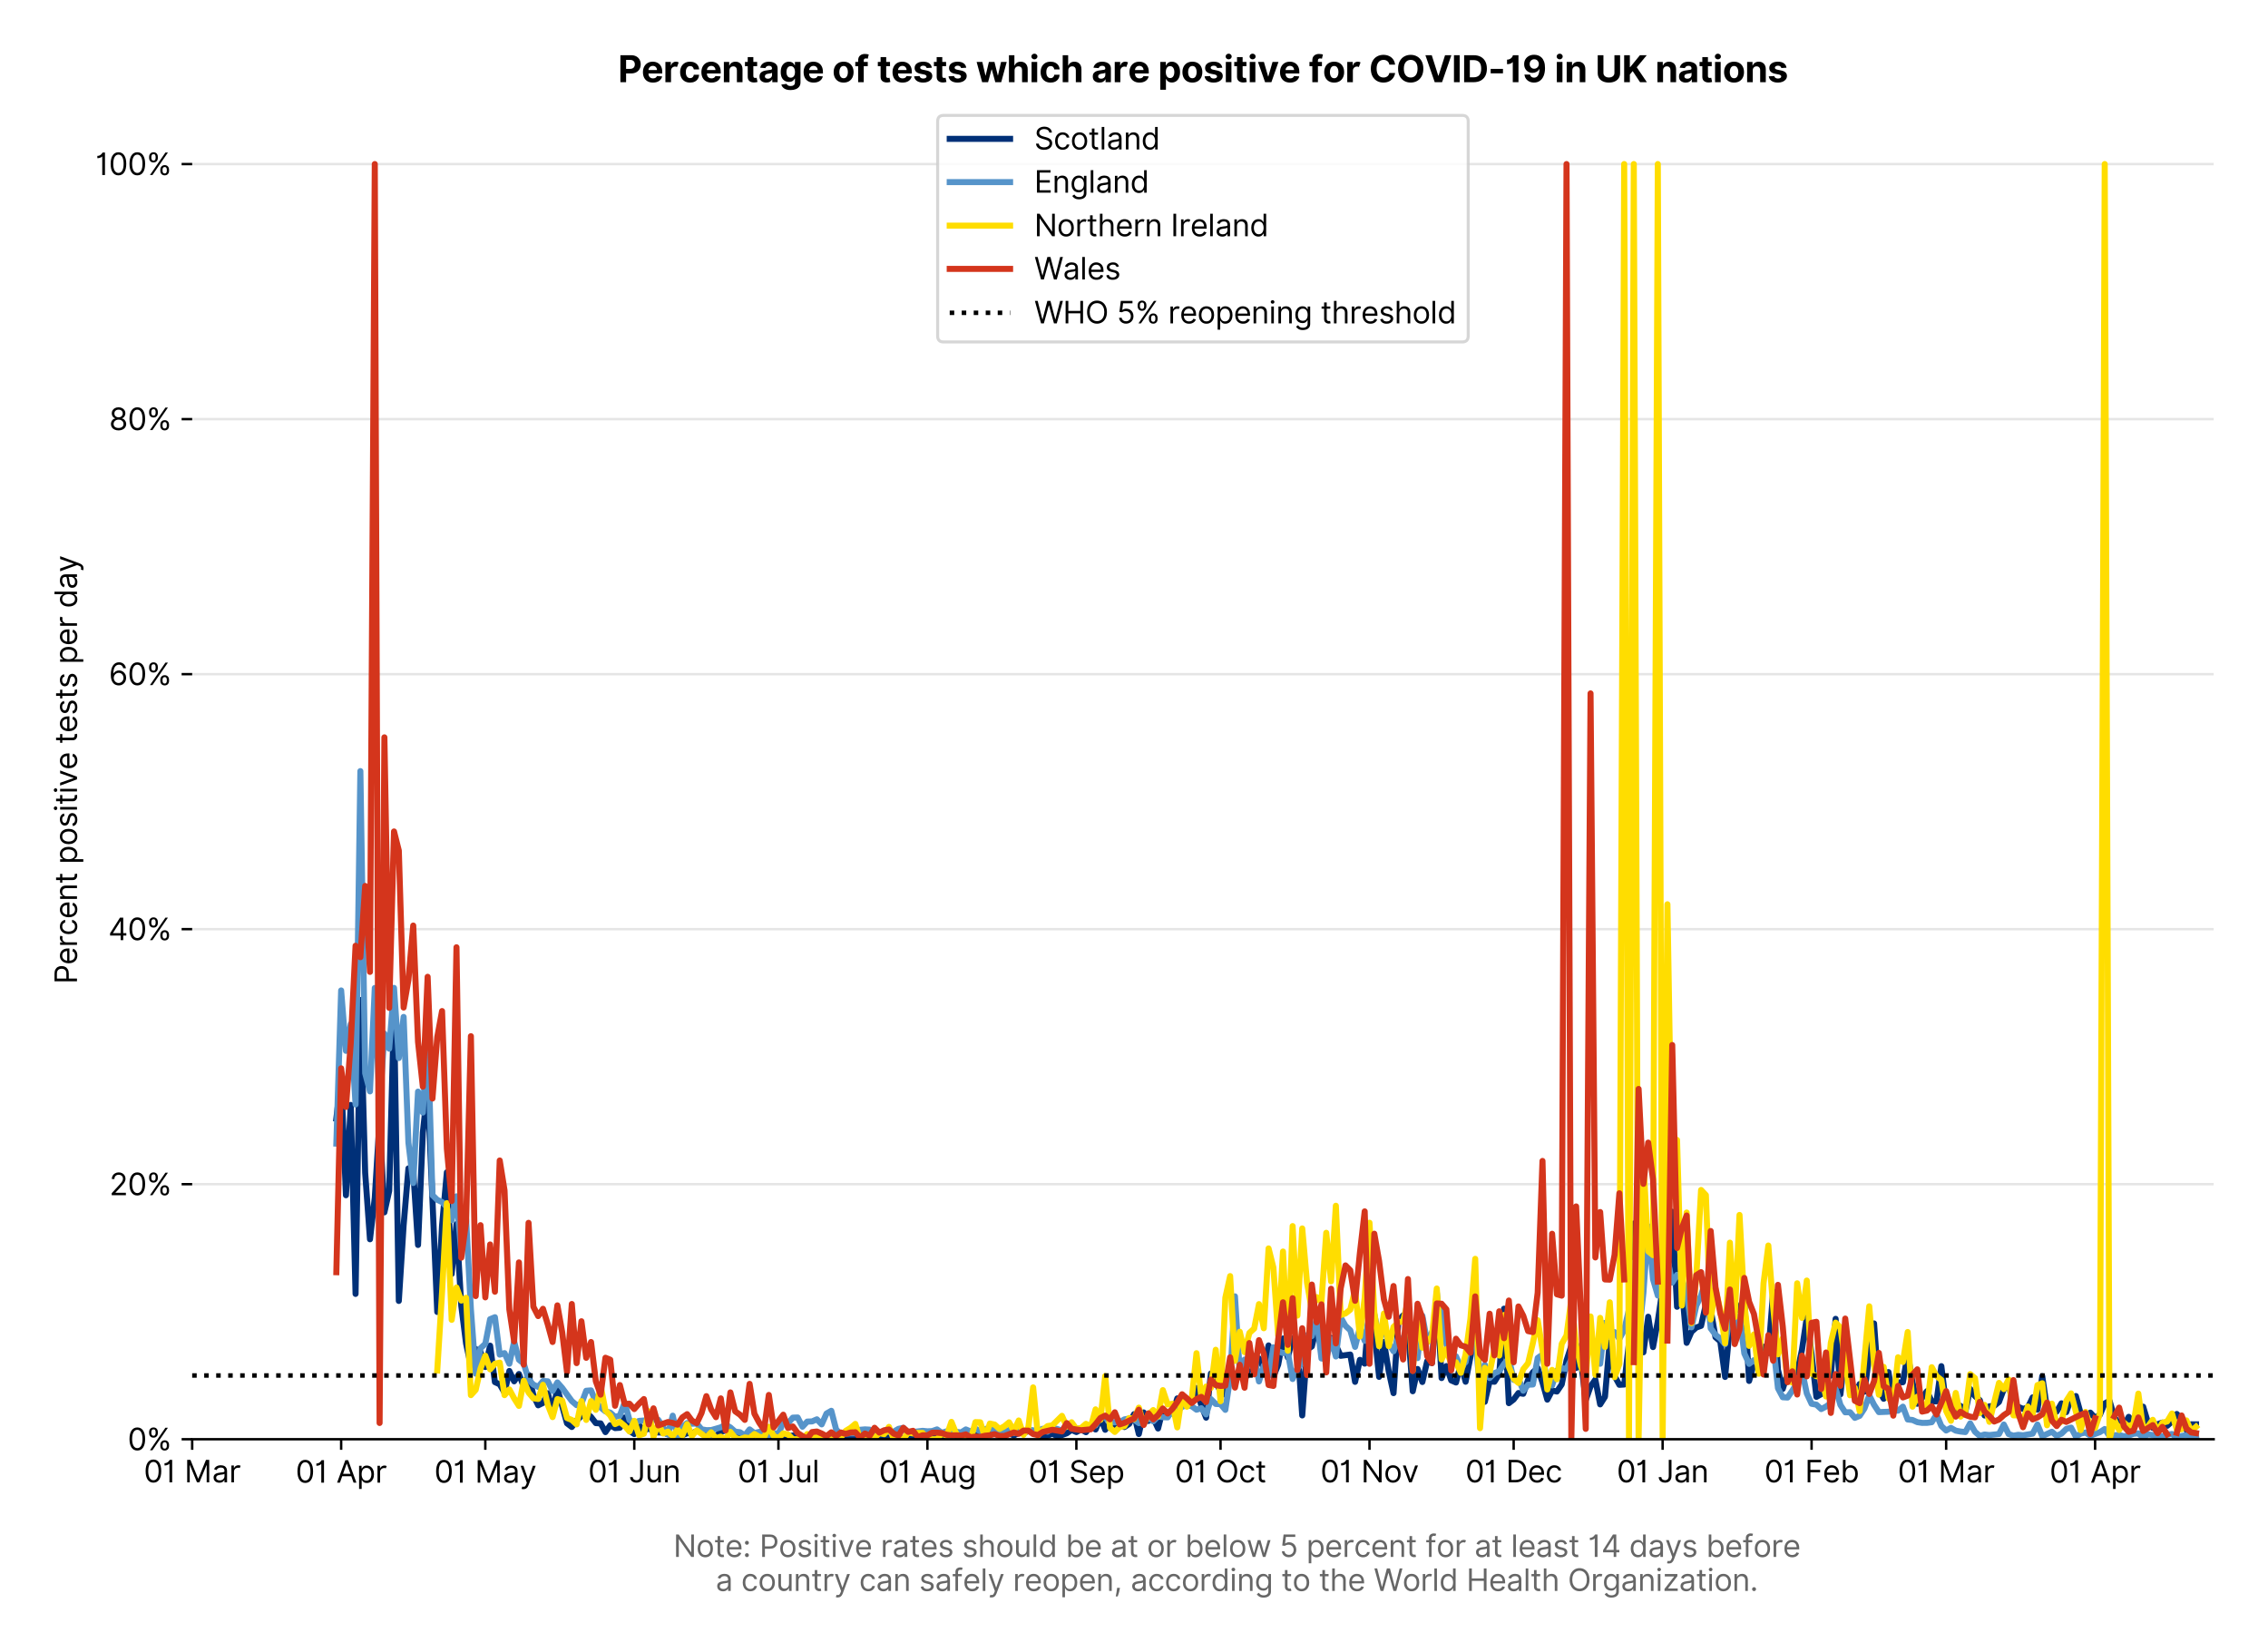 <?xml version="1.0" encoding="utf-8" standalone="no"?>
<!DOCTYPE svg PUBLIC "-//W3C//DTD SVG 1.1//EN"
  "http://www.w3.org/Graphics/SVG/1.1/DTD/svg11.dtd">
<svg version="1.1" viewBox="0 0 751.259 547.145" xmlns="http://www.w3.org/2000/svg" xmlns:xlink="http://www.w3.org/1999/xlink">
 <defs>
  <style type="text/css">*{stroke-linecap:butt;stroke-linejoin:round;}</style>
 </defs>
 <g id="figure_1">
  <g id="patch_1">
   <path d="M 0 547.145 
L 751.259 547.145 
L 751.259 0 
L 0 0 
z
" style="fill:#ffffff;"/>
  </g>
  <g id="axes_1">
   <g id="patch_2">
    <path d="M 63.659 476.745 
L 733.259 476.745 
L 733.259 33.225 
L 63.659 33.225 
z
" style="fill:#ffffff;"/>
   </g>
   <g id="matplotlib.axis_1">
    <g id="xtick_1">
     <g id="line2d_1">
      <defs>
       <path d="M 0 0 
L 0 3.5 
" id="ma410bf25a1" style="stroke:#000000;stroke-width:0.8;"/>
      </defs>
      <g>
       <use style="stroke:#000000;stroke-width:0.8;" x="63.659" xlink:href="#ma410bf25a1" y="476.745"/>
      </g>
     </g>
     <g id="text_1">
      <!-- 01 Mar -->
      <g transform="translate(47.623 491.018)scale(0.1 -0.1)">
       <defs>
        <path d="M 2000 -64 
Q 1230 -64 806 561 
Q 382 1186 382 2327 
Q 382 3459 809 4088 
Q 1236 4718 2000 4718 
Q 2764 4718 3191 4088 
Q 3618 3459 3618 2327 
Q 3618 1186 3194 561 
Q 2771 -64 2000 -64 
z
M 2000 436 
Q 2509 436 2791 927 
Q 3073 1418 3073 2327 
Q 3073 3234 2789 3730 
Q 2505 4227 2000 4227 
Q 1496 4227 1211 3730 
Q 927 3234 927 2327 
Q 927 1418 1210 927 
Q 1493 436 2000 436 
z
" id="Inter-Regular-30" transform="scale(0.016)"/>
        <path d="M 1973 4655 
L 1973 0 
L 1409 0 
L 1409 3836 
L 1373 3836 
Q 1341 3773 1209 3692 
Q 1077 3611 868 3551 
Q 659 3491 391 3491 
L 391 3964 
Q 661 3964 859 4061 
Q 1057 4159 1190 4291 
Q 1323 4423 1392 4529 
Q 1461 4636 1473 4655 
L 1973 4655 
z
" id="Inter-Regular-31" transform="scale(0.016)"/>
        <path id="Inter-Regular-20" transform="scale(0.016)"/>
        <path d="M 564 4655 
L 1236 4655 
L 2818 791 
L 2873 791 
L 4455 4655 
L 5127 4655 
L 5127 0 
L 4600 0 
L 4600 3536 
L 4555 3536 
L 3100 0 
L 2591 0 
L 1136 3536 
L 1091 3536 
L 1091 0 
L 564 0 
L 564 4655 
z
" id="Inter-Regular-4d" transform="scale(0.016)"/>
        <path d="M 1518 -82 
Q 1186 -82 916 44 
Q 646 170 486 410 
Q 327 650 327 991 
Q 327 1291 445 1478 
Q 564 1666 761 1773 
Q 959 1880 1199 1933 
Q 1439 1986 1682 2018 
Q 2000 2059 2199 2080 
Q 2398 2102 2490 2154 
Q 2582 2207 2582 2336 
L 2582 2355 
Q 2582 2691 2399 2877 
Q 2216 3064 1846 3064 
Q 1461 3064 1243 2895 
Q 1025 2727 936 2536 
L 427 2718 
Q 564 3036 792 3214 
Q 1021 3393 1292 3464 
Q 1564 3536 1827 3536 
Q 1996 3536 2215 3496 
Q 2434 3457 2640 3334 
Q 2846 3211 2982 2963 
Q 3118 2716 3118 2300 
L 3118 0 
L 2582 0 
L 2582 473 
L 2555 473 
Q 2500 359 2373 229 
Q 2246 100 2034 9 
Q 1823 -82 1518 -82 
z
M 1600 400 
Q 1918 400 2137 525 
Q 2357 650 2469 847 
Q 2582 1045 2582 1264 
L 2582 1755 
Q 2548 1714 2433 1681 
Q 2318 1648 2169 1624 
Q 2021 1600 1881 1583 
Q 1741 1566 1655 1555 
Q 1446 1527 1265 1467 
Q 1084 1407 974 1287 
Q 864 1168 864 964 
Q 864 684 1072 542 
Q 1280 400 1600 400 
z
" id="Inter-Regular-61" transform="scale(0.016)"/>
        <path d="M 491 0 
L 491 3491 
L 1009 3491 
L 1009 2964 
L 1046 2964 
Q 1139 3223 1389 3384 
Q 1639 3545 1955 3545 
Q 2100 3545 2209 3511 
Q 2318 3477 2400 3418 
L 2218 2964 
Q 2161 2993 2085 3010 
Q 2009 3027 1909 3027 
Q 1527 3027 1277 2794 
Q 1027 2561 1027 2209 
L 1027 0 
L 491 0 
z
" id="Inter-Regular-72" transform="scale(0.016)"/>
       </defs>
       <use xlink:href="#Inter-Regular-30"/>
       <use x="62.5" xlink:href="#Inter-Regular-31"/>
       <use x="106.676" xlink:href="#Inter-Regular-20"/>
       <use x="134.801" xlink:href="#Inter-Regular-4d"/>
       <use x="225.994" xlink:href="#Inter-Regular-61"/>
       <use x="282.386" xlink:href="#Inter-Regular-72"/>
      </g>
     </g>
    </g>
    <g id="xtick_2">
     <g id="line2d_2">
      <g>
       <use style="stroke:#000000;stroke-width:0.8;" x="113.003" xlink:href="#ma410bf25a1" y="476.745"/>
      </g>
     </g>
     <g id="text_2">
      <!-- 01 Apr -->
      <g transform="translate(97.918 491.117)scale(0.1 -0.1)">
       <defs>
        <path d="M 755 0 
L 164 0 
L 1873 4655 
L 2455 4655 
L 4164 0 
L 3573 0 
L 3105 1318 
L 1223 1318 
L 755 0 
z
M 1400 1818 
L 2927 1818 
L 2182 3918 
L 2146 3918 
L 1400 1818 
z
" id="Inter-Regular-41" transform="scale(0.016)"/>
        <path d="M 491 -1309 
L 491 3491 
L 1009 3491 
L 1009 2936 
L 1073 2936 
Q 1132 3027 1237 3169 
Q 1343 3311 1542 3423 
Q 1741 3536 2082 3536 
Q 2523 3536 2859 3315 
Q 3196 3095 3384 2690 
Q 3573 2286 3573 1736 
Q 3573 1182 3384 776 
Q 3196 370 2861 148 
Q 2527 -73 2091 -73 
Q 1755 -73 1552 39 
Q 1350 152 1241 296 
Q 1132 441 1073 536 
L 1027 536 
L 1027 -1309 
L 491 -1309 
z
M 1018 1745 
Q 1018 1152 1276 780 
Q 1534 409 2018 409 
Q 2355 409 2581 587 
Q 2807 766 2921 1069 
Q 3036 1373 3036 1745 
Q 3036 2114 2923 2410 
Q 2811 2707 2585 2881 
Q 2359 3055 2018 3055 
Q 1527 3055 1272 2693 
Q 1018 2332 1018 1745 
z
" id="Inter-Regular-70" transform="scale(0.016)"/>
       </defs>
       <use xlink:href="#Inter-Regular-30"/>
       <use x="62.5" xlink:href="#Inter-Regular-31"/>
       <use x="106.676" xlink:href="#Inter-Regular-20"/>
       <use x="134.801" xlink:href="#Inter-Regular-41"/>
       <use x="202.415" xlink:href="#Inter-Regular-70"/>
       <use x="263.352" xlink:href="#Inter-Regular-72"/>
      </g>
     </g>
    </g>
    <g id="xtick_3">
     <g id="line2d_3">
      <g>
       <use style="stroke:#000000;stroke-width:0.8;" x="160.756" xlink:href="#ma410bf25a1" y="476.745"/>
      </g>
     </g>
     <g id="text_3">
      <!-- 01 May -->
      <g transform="translate(143.853 491.117)scale(0.1 -0.1)">
       <defs>
        <path d="M 818 -1355 
Q 682 -1355 575 -1333 
Q 468 -1311 427 -1291 
L 564 -818 
Q 857 -893 1053 -814 
Q 1250 -736 1391 -345 
L 1509 -18 
L 218 3491 
L 800 3491 
L 1764 709 
L 1800 709 
L 2764 3491 
L 3346 3491 
L 1846 -564 
Q 1550 -1355 818 -1355 
z
" id="Inter-Regular-79" transform="scale(0.016)"/>
       </defs>
       <use xlink:href="#Inter-Regular-30"/>
       <use x="62.5" xlink:href="#Inter-Regular-31"/>
       <use x="106.676" xlink:href="#Inter-Regular-20"/>
       <use x="134.801" xlink:href="#Inter-Regular-4d"/>
       <use x="225.994" xlink:href="#Inter-Regular-61"/>
       <use x="282.386" xlink:href="#Inter-Regular-79"/>
      </g>
     </g>
    </g>
    <g id="xtick_4">
     <g id="line2d_4">
      <g>
       <use style="stroke:#000000;stroke-width:0.8;" x="210.1" xlink:href="#ma410bf25a1" y="476.745"/>
      </g>
     </g>
     <g id="text_4">
      <!-- 01 Jun -->
      <g transform="translate(194.816 491.018)scale(0.1 -0.1)">
       <defs>
        <path d="M 2346 4655 
L 2909 4655 
L 2909 1327 
Q 2909 657 2549 296 
Q 2189 -64 1582 -64 
Q 1200 -64 902 76 
Q 605 216 434 475 
Q 264 734 264 1091 
L 818 1091 
Q 818 795 1034 615 
Q 1250 436 1582 436 
Q 1948 436 2147 664 
Q 2346 893 2346 1327 
L 2346 4655 
z
" id="Inter-Regular-4a" transform="scale(0.016)"/>
        <path d="M 2691 1427 
L 2691 3491 
L 3227 3491 
L 3227 0 
L 2691 0 
L 2691 591 
L 2655 591 
Q 2532 325 2273 140 
Q 2014 -45 1618 -45 
Q 1127 -45 809 280 
Q 491 605 491 1273 
L 491 3491 
L 1027 3491 
L 1027 1309 
Q 1027 927 1242 700 
Q 1457 473 1791 473 
Q 1991 473 2199 575 
Q 2407 677 2549 888 
Q 2691 1100 2691 1427 
z
" id="Inter-Regular-75" transform="scale(0.016)"/>
        <path d="M 1027 2100 
L 1027 0 
L 491 0 
L 491 3491 
L 1009 3491 
L 1009 2945 
L 1055 2945 
Q 1177 3211 1427 3373 
Q 1677 3536 2073 3536 
Q 2602 3536 2928 3211 
Q 3255 2886 3255 2218 
L 3255 0 
L 2718 0 
L 2718 2182 
Q 2718 2593 2504 2824 
Q 2291 3055 1918 3055 
Q 1534 3055 1280 2806 
Q 1027 2557 1027 2100 
z
" id="Inter-Regular-6e" transform="scale(0.016)"/>
       </defs>
       <use xlink:href="#Inter-Regular-30"/>
       <use x="62.5" xlink:href="#Inter-Regular-31"/>
       <use x="106.676" xlink:href="#Inter-Regular-20"/>
       <use x="134.801" xlink:href="#Inter-Regular-4a"/>
       <use x="189.063" xlink:href="#Inter-Regular-75"/>
       <use x="247.159" xlink:href="#Inter-Regular-6e"/>
      </g>
     </g>
    </g>
    <g id="xtick_5">
     <g id="line2d_5">
      <g>
       <use style="stroke:#000000;stroke-width:0.8;" x="257.852" xlink:href="#ma410bf25a1" y="476.745"/>
      </g>
     </g>
     <g id="text_5">
      <!-- 01 Jul -->
      <g transform="translate(244.309 491.018)scale(0.1 -0.1)">
       <defs>
        <path d="M 1027 4655 
L 1027 0 
L 491 0 
L 491 4655 
L 1027 4655 
z
" id="Inter-Regular-6c" transform="scale(0.016)"/>
       </defs>
       <use xlink:href="#Inter-Regular-30"/>
       <use x="62.5" xlink:href="#Inter-Regular-31"/>
       <use x="106.676" xlink:href="#Inter-Regular-20"/>
       <use x="134.801" xlink:href="#Inter-Regular-4a"/>
       <use x="189.063" xlink:href="#Inter-Regular-75"/>
       <use x="247.159" xlink:href="#Inter-Regular-6c"/>
      </g>
     </g>
    </g>
    <g id="xtick_6">
     <g id="line2d_6">
      <g>
       <use style="stroke:#000000;stroke-width:0.8;" x="307.196" xlink:href="#ma410bf25a1" y="476.745"/>
      </g>
     </g>
     <g id="text_6">
      <!-- 01 Aug -->
      <g transform="translate(291.125 491.117)scale(0.1 -0.1)">
       <defs>
        <path d="M 1900 -1382 
Q 1316 -1382 976 -1169 
Q 636 -957 473 -682 
L 900 -382 
Q 973 -477 1084 -601 
Q 1196 -725 1390 -817 
Q 1584 -909 1900 -909 
Q 2323 -909 2598 -704 
Q 2873 -500 2873 -64 
L 2873 645 
L 2827 645 
Q 2768 550 2660 410 
Q 2552 270 2351 162 
Q 2150 55 1809 55 
Q 1386 55 1051 255 
Q 716 455 521 836 
Q 327 1218 327 1764 
Q 327 2300 516 2699 
Q 705 3098 1041 3317 
Q 1377 3536 1818 3536 
Q 2159 3536 2360 3423 
Q 2561 3311 2669 3169 
Q 2777 3027 2836 2936 
L 2891 2936 
L 2891 3491 
L 3409 3491 
L 3409 -100 
Q 3409 -550 3205 -833 
Q 3002 -1116 2660 -1249 
Q 2318 -1382 1900 -1382 
z
M 1882 536 
Q 2366 536 2624 864 
Q 2882 1193 2882 1773 
Q 2882 2339 2627 2697 
Q 2373 3055 1882 3055 
Q 1541 3055 1315 2882 
Q 1089 2709 976 2418 
Q 864 2127 864 1773 
Q 864 1227 1120 881 
Q 1377 536 1882 536 
z
" id="Inter-Regular-67" transform="scale(0.016)"/>
       </defs>
       <use xlink:href="#Inter-Regular-30"/>
       <use x="62.5" xlink:href="#Inter-Regular-31"/>
       <use x="106.676" xlink:href="#Inter-Regular-20"/>
       <use x="134.801" xlink:href="#Inter-Regular-41"/>
       <use x="202.415" xlink:href="#Inter-Regular-75"/>
       <use x="260.511" xlink:href="#Inter-Regular-67"/>
      </g>
     </g>
    </g>
    <g id="xtick_7">
     <g id="line2d_7">
      <g>
       <use style="stroke:#000000;stroke-width:0.8;" x="356.541" xlink:href="#ma410bf25a1" y="476.745"/>
      </g>
     </g>
     <g id="text_7">
      <!-- 01 Sep -->
      <g transform="translate(340.653 491.117)scale(0.1 -0.1)">
       <defs>
        <path d="M 3109 3491 
Q 3068 3836 2777 4027 
Q 2486 4218 2064 4218 
Q 1600 4218 1318 3999 
Q 1036 3780 1036 3445 
Q 1036 3195 1189 3042 
Q 1343 2889 1553 2803 
Q 1764 2718 1936 2673 
L 2409 2545 
Q 2591 2498 2815 2414 
Q 3039 2330 3244 2185 
Q 3450 2041 3584 1816 
Q 3718 1591 3718 1264 
Q 3718 886 3521 581 
Q 3325 277 2949 97 
Q 2573 -82 2036 -82 
Q 1286 -82 845 272 
Q 405 627 364 1200 
L 946 1200 
Q 968 936 1124 764 
Q 1280 593 1519 510 
Q 1759 427 2036 427 
Q 2359 427 2616 533 
Q 2873 639 3023 828 
Q 3173 1018 3173 1273 
Q 3173 1505 3043 1650 
Q 2914 1795 2702 1886 
Q 2491 1977 2246 2045 
L 1673 2209 
Q 1127 2366 809 2657 
Q 491 2948 491 3418 
Q 491 3809 703 4101 
Q 916 4393 1276 4555 
Q 1636 4718 2082 4718 
Q 2532 4718 2882 4558 
Q 3232 4398 3437 4120 
Q 3643 3843 3655 3491 
L 3109 3491 
z
" id="Inter-Regular-53" transform="scale(0.016)"/>
        <path d="M 1955 -73 
Q 1450 -73 1085 151 
Q 721 375 524 778 
Q 327 1182 327 1718 
Q 327 2255 524 2665 
Q 721 3075 1074 3305 
Q 1427 3536 1900 3536 
Q 2173 3536 2439 3445 
Q 2705 3355 2923 3151 
Q 3141 2948 3270 2614 
Q 3400 2280 3400 1791 
L 3400 1564 
L 866 1564 
Q 884 1005 1183 707 
Q 1482 409 1955 409 
Q 2271 409 2498 545 
Q 2725 682 2827 955 
L 3346 809 
Q 3223 414 2854 170 
Q 2486 -73 1955 -73 
z
M 866 2027 
L 2855 2027 
Q 2855 2470 2595 2762 
Q 2336 3055 1900 3055 
Q 1593 3055 1368 2911 
Q 1143 2768 1013 2533 
Q 884 2298 866 2027 
z
" id="Inter-Regular-65" transform="scale(0.016)"/>
       </defs>
       <use xlink:href="#Inter-Regular-30"/>
       <use x="62.5" xlink:href="#Inter-Regular-31"/>
       <use x="106.676" xlink:href="#Inter-Regular-20"/>
       <use x="134.801" xlink:href="#Inter-Regular-53"/>
       <use x="198.58" xlink:href="#Inter-Regular-65"/>
       <use x="256.818" xlink:href="#Inter-Regular-70"/>
      </g>
     </g>
    </g>
    <g id="xtick_8">
     <g id="line2d_8">
      <g>
       <use style="stroke:#000000;stroke-width:0.8;" x="404.293" xlink:href="#ma410bf25a1" y="476.745"/>
      </g>
     </g>
     <g id="text_8">
      <!-- 01 Oct -->
      <g transform="translate(389.137 491.018)scale(0.1 -0.1)">
       <defs>
        <path d="M 4491 2327 
Q 4491 1591 4225 1054 
Q 3959 518 3495 227 
Q 3032 -64 2436 -64 
Q 1841 -64 1377 227 
Q 914 518 648 1054 
Q 382 1591 382 2327 
Q 382 3064 648 3600 
Q 914 4136 1377 4427 
Q 1841 4718 2436 4718 
Q 3032 4718 3495 4427 
Q 3959 4136 4225 3600 
Q 4491 3064 4491 2327 
z
M 3946 2327 
Q 3946 2932 3744 3348 
Q 3543 3764 3201 3977 
Q 2859 4191 2436 4191 
Q 2014 4191 1672 3977 
Q 1330 3764 1128 3348 
Q 927 2932 927 2327 
Q 927 1723 1128 1307 
Q 1330 891 1672 677 
Q 2014 464 2436 464 
Q 2859 464 3201 677 
Q 3543 891 3744 1307 
Q 3946 1723 3946 2327 
z
" id="Inter-Regular-4f" transform="scale(0.016)"/>
        <path d="M 1909 -73 
Q 1418 -73 1063 159 
Q 709 391 518 798 
Q 327 1205 327 1727 
Q 327 2259 524 2667 
Q 721 3075 1074 3305 
Q 1427 3536 1900 3536 
Q 2268 3536 2563 3400 
Q 2859 3264 3047 3018 
Q 3236 2773 3282 2445 
L 2746 2445 
Q 2684 2684 2474 2869 
Q 2264 3055 1909 3055 
Q 1439 3055 1151 2697 
Q 864 2339 864 1745 
Q 864 1139 1148 774 
Q 1432 409 1909 409 
Q 2223 409 2447 570 
Q 2671 732 2746 1018 
L 3282 1018 
Q 3236 709 3058 462 
Q 2880 216 2588 71 
Q 2296 -73 1909 -73 
z
" id="Inter-Regular-63" transform="scale(0.016)"/>
        <path d="M 2009 3491 
L 2009 3036 
L 1264 3036 
L 1264 1000 
Q 1264 773 1331 660 
Q 1398 548 1503 510 
Q 1609 473 1727 473 
Q 1816 473 1873 483 
Q 1930 493 1964 500 
L 2073 18 
Q 2018 -2 1920 -23 
Q 1823 -45 1673 -45 
Q 1446 -45 1228 52 
Q 1011 150 869 350 
Q 727 550 727 855 
L 727 3036 
L 200 3036 
L 200 3491 
L 727 3491 
L 727 4327 
L 1264 4327 
L 1264 3491 
L 2009 3491 
z
" id="Inter-Regular-74" transform="scale(0.016)"/>
       </defs>
       <use xlink:href="#Inter-Regular-30"/>
       <use x="62.5" xlink:href="#Inter-Regular-31"/>
       <use x="106.676" xlink:href="#Inter-Regular-20"/>
       <use x="134.801" xlink:href="#Inter-Regular-4f"/>
       <use x="210.938" xlink:href="#Inter-Regular-63"/>
       <use x="266.761" xlink:href="#Inter-Regular-74"/>
      </g>
     </g>
    </g>
    <g id="xtick_9">
     <g id="line2d_9">
      <g>
       <use style="stroke:#000000;stroke-width:0.8;" x="453.637" xlink:href="#ma410bf25a1" y="476.745"/>
      </g>
     </g>
     <g id="text_9">
      <!-- 01 Nov -->
      <g transform="translate(437.366 491.018)scale(0.1 -0.1)">
       <defs>
        <path d="M 4255 4655 
L 4255 0 
L 3709 0 
L 1173 3655 
L 1127 3655 
L 1127 0 
L 564 0 
L 564 4655 
L 1109 4655 
L 3655 991 
L 3700 991 
L 3700 4655 
L 4255 4655 
z
" id="Inter-Regular-4e" transform="scale(0.016)"/>
        <path d="M 1909 -73 
Q 1436 -73 1080 152 
Q 725 377 526 781 
Q 327 1186 327 1727 
Q 327 2273 526 2679 
Q 725 3086 1080 3311 
Q 1436 3536 1909 3536 
Q 2382 3536 2737 3311 
Q 3093 3086 3292 2679 
Q 3491 2273 3491 1727 
Q 3491 1186 3292 781 
Q 3093 377 2737 152 
Q 2382 -73 1909 -73 
z
M 1909 409 
Q 2268 409 2500 593 
Q 2732 777 2843 1077 
Q 2955 1377 2955 1727 
Q 2955 2077 2843 2379 
Q 2732 2682 2500 2868 
Q 2268 3055 1909 3055 
Q 1550 3055 1318 2868 
Q 1086 2682 975 2379 
Q 864 2077 864 1727 
Q 864 1377 975 1077 
Q 1086 777 1318 593 
Q 1550 409 1909 409 
z
" id="Inter-Regular-6f" transform="scale(0.016)"/>
        <path d="M 3346 3491 
L 2055 0 
L 1509 0 
L 218 3491 
L 800 3491 
L 1764 709 
L 1800 709 
L 2764 3491 
L 3346 3491 
z
" id="Inter-Regular-76" transform="scale(0.016)"/>
       </defs>
       <use xlink:href="#Inter-Regular-30"/>
       <use x="62.5" xlink:href="#Inter-Regular-31"/>
       <use x="106.676" xlink:href="#Inter-Regular-20"/>
       <use x="134.801" xlink:href="#Inter-Regular-4e"/>
       <use x="210.085" xlink:href="#Inter-Regular-6f"/>
       <use x="269.744" xlink:href="#Inter-Regular-76"/>
      </g>
     </g>
    </g>
    <g id="xtick_10">
     <g id="line2d_10">
      <g>
       <use style="stroke:#000000;stroke-width:0.8;" x="501.389" xlink:href="#ma410bf25a1" y="476.745"/>
      </g>
     </g>
     <g id="text_10">
      <!-- 01 Dec -->
      <g transform="translate(485.353 491.018)scale(0.1 -0.1)">
       <defs>
        <path d="M 2000 0 
L 564 0 
L 564 4655 
L 2064 4655 
Q 2741 4655 3223 4376 
Q 3705 4098 3961 3578 
Q 4218 3059 4218 2336 
Q 4218 1609 3959 1085 
Q 3700 561 3204 280 
Q 2709 0 2000 0 
z
M 1127 500 
L 1964 500 
Q 2830 500 3251 992 
Q 3673 1484 3673 2336 
Q 3673 3182 3259 3668 
Q 2846 4155 2027 4155 
L 1127 4155 
L 1127 500 
z
" id="Inter-Regular-44" transform="scale(0.016)"/>
       </defs>
       <use xlink:href="#Inter-Regular-30"/>
       <use x="62.5" xlink:href="#Inter-Regular-31"/>
       <use x="106.676" xlink:href="#Inter-Regular-20"/>
       <use x="134.801" xlink:href="#Inter-Regular-44"/>
       <use x="206.676" xlink:href="#Inter-Regular-65"/>
       <use x="264.915" xlink:href="#Inter-Regular-63"/>
      </g>
     </g>
    </g>
    <g id="xtick_11">
     <g id="line2d_11">
      <g>
       <use style="stroke:#000000;stroke-width:0.8;" x="550.734" xlink:href="#ma410bf25a1" y="476.745"/>
      </g>
     </g>
     <g id="text_11">
      <!-- 01 Jan -->
      <g transform="translate(535.534 491.018)scale(0.1 -0.1)">
       <use xlink:href="#Inter-Regular-30"/>
       <use x="62.5" xlink:href="#Inter-Regular-31"/>
       <use x="106.676" xlink:href="#Inter-Regular-20"/>
       <use x="134.801" xlink:href="#Inter-Regular-4a"/>
       <use x="189.063" xlink:href="#Inter-Regular-61"/>
       <use x="245.455" xlink:href="#Inter-Regular-6e"/>
      </g>
     </g>
    </g>
    <g id="xtick_12">
     <g id="line2d_12">
      <g>
       <use style="stroke:#000000;stroke-width:0.8;" x="600.078" xlink:href="#ma410bf25a1" y="476.745"/>
      </g>
     </g>
     <g id="text_12">
      <!-- 01 Feb -->
      <g transform="translate(584.389 491.018)scale(0.1 -0.1)">
       <defs>
        <path d="M 564 0 
L 564 4655 
L 3355 4655 
L 3355 4155 
L 1127 4155 
L 1127 2582 
L 3146 2582 
L 3146 2082 
L 1127 2082 
L 1127 0 
L 564 0 
z
" id="Inter-Regular-46" transform="scale(0.016)"/>
        <path d="M 564 0 
L 564 4655 
L 1100 4655 
L 1100 2936 
L 1146 2936 
Q 1205 3027 1310 3169 
Q 1416 3311 1615 3423 
Q 1814 3536 2155 3536 
Q 2596 3536 2932 3315 
Q 3268 3095 3457 2690 
Q 3646 2286 3646 1736 
Q 3646 1182 3457 776 
Q 3268 370 2934 148 
Q 2600 -73 2164 -73 
Q 1827 -73 1625 39 
Q 1423 152 1314 296 
Q 1205 441 1146 536 
L 1082 536 
L 1082 0 
L 564 0 
z
M 1091 1745 
Q 1091 1152 1349 780 
Q 1607 409 2091 409 
Q 2427 409 2653 587 
Q 2880 766 2994 1069 
Q 3109 1373 3109 1745 
Q 3109 2114 2996 2410 
Q 2884 2707 2658 2881 
Q 2432 3055 2091 3055 
Q 1600 3055 1345 2693 
Q 1091 2332 1091 1745 
z
" id="Inter-Regular-62" transform="scale(0.016)"/>
       </defs>
       <use xlink:href="#Inter-Regular-30"/>
       <use x="62.5" xlink:href="#Inter-Regular-31"/>
       <use x="106.676" xlink:href="#Inter-Regular-20"/>
       <use x="134.801" xlink:href="#Inter-Regular-46"/>
       <use x="193.466" xlink:href="#Inter-Regular-65"/>
       <use x="251.705" xlink:href="#Inter-Regular-62"/>
      </g>
     </g>
    </g>
    <g id="xtick_13">
     <g id="line2d_13">
      <g>
       <use style="stroke:#000000;stroke-width:0.8;" x="644.647" xlink:href="#ma410bf25a1" y="476.745"/>
      </g>
     </g>
     <g id="text_13">
      <!-- 01 Mar -->
      <g transform="translate(628.61 491.018)scale(0.1 -0.1)">
       <use xlink:href="#Inter-Regular-30"/>
       <use x="62.5" xlink:href="#Inter-Regular-31"/>
       <use x="106.676" xlink:href="#Inter-Regular-20"/>
       <use x="134.801" xlink:href="#Inter-Regular-4d"/>
       <use x="225.994" xlink:href="#Inter-Regular-61"/>
       <use x="282.386" xlink:href="#Inter-Regular-72"/>
      </g>
     </g>
    </g>
    <g id="xtick_14">
     <g id="line2d_14">
      <g>
       <use style="stroke:#000000;stroke-width:0.8;" x="693.991" xlink:href="#ma410bf25a1" y="476.745"/>
      </g>
     </g>
     <g id="text_14">
      <!-- 01 Apr -->
      <g transform="translate(678.906 491.117)scale(0.1 -0.1)">
       <use xlink:href="#Inter-Regular-30"/>
       <use x="62.5" xlink:href="#Inter-Regular-31"/>
       <use x="106.676" xlink:href="#Inter-Regular-20"/>
       <use x="134.801" xlink:href="#Inter-Regular-41"/>
       <use x="202.415" xlink:href="#Inter-Regular-70"/>
       <use x="263.352" xlink:href="#Inter-Regular-72"/>
      </g>
     </g>
    </g>
    <g id="text_15">
     <!--  -->
     <g style="fill:#666666;" transform="translate(398.459 504.55)scale(0.1 -0.1)"/>
     <!--         Note: Positive rates should be at or below 5 percent for at least 14 days before -->
     <g style="fill:#666666;" transform="translate(200.547 515.732)scale(0.1 -0.1)">
      <defs>
       <path d="M 882 -36 
Q 714 -36 593 84 
Q 473 205 473 373 
Q 473 541 593 661 
Q 714 782 882 782 
Q 1050 782 1170 661 
Q 1291 541 1291 373 
Q 1291 205 1170 84 
Q 1050 -36 882 -36 
z
M 882 2524 
Q 714 2524 593 2644 
Q 473 2765 473 2933 
Q 473 3101 593 3221 
Q 714 3342 882 3342 
Q 1050 3342 1170 3221 
Q 1291 3101 1291 2933 
Q 1291 2765 1170 2644 
Q 1050 2524 882 2524 
z
" id="Inter-Regular-3a" transform="scale(0.016)"/>
       <path d="M 564 0 
L 564 4655 
L 2136 4655 
Q 2684 4655 3033 4458 
Q 3382 4261 3550 3927 
Q 3718 3593 3718 3182 
Q 3718 2770 3551 2434 
Q 3384 2098 3036 1899 
Q 2689 1700 2146 1700 
L 1127 1700 
L 1127 0 
L 564 0 
z
M 1127 2200 
L 2127 2200 
Q 2689 2200 2926 2482 
Q 3164 2764 3164 3182 
Q 3164 3602 2925 3878 
Q 2686 4155 2118 4155 
L 1127 4155 
L 1127 2200 
z
" id="Inter-Regular-50" transform="scale(0.016)"/>
       <path d="M 2964 2709 
L 2482 2573 
Q 2411 2755 2245 2914 
Q 2080 3073 1727 3073 
Q 1407 3073 1194 2926 
Q 982 2780 982 2555 
Q 982 2355 1127 2239 
Q 1273 2123 1582 2045 
L 2100 1918 
Q 3027 1691 3027 973 
Q 3027 673 2855 436 
Q 2684 200 2377 63 
Q 2071 -73 1664 -73 
Q 1130 -73 780 159 
Q 430 391 336 836 
L 846 964 
Q 989 400 1655 400 
Q 2030 400 2251 560 
Q 2473 720 2473 945 
Q 2473 1316 1955 1436 
L 1373 1573 
Q 893 1686 669 1926 
Q 446 2166 446 2527 
Q 446 2823 613 3050 
Q 780 3277 1069 3406 
Q 1359 3536 1727 3536 
Q 2246 3536 2542 3309 
Q 2839 3082 2964 2709 
z
" id="Inter-Regular-73" transform="scale(0.016)"/>
       <path d="M 491 0 
L 491 3491 
L 1027 3491 
L 1027 0 
L 491 0 
z
M 764 4073 
Q 607 4073 494 4179 
Q 382 4286 382 4436 
Q 382 4586 494 4693 
Q 607 4800 764 4800 
Q 921 4800 1033 4693 
Q 1146 4586 1146 4436 
Q 1146 4286 1033 4179 
Q 921 4073 764 4073 
z
" id="Inter-Regular-69" transform="scale(0.016)"/>
       <path d="M 1027 2100 
L 1027 0 
L 491 0 
L 491 4655 
L 1027 4655 
L 1027 2945 
L 1073 2945 
Q 1196 3216 1442 3376 
Q 1689 3536 2100 3536 
Q 2636 3536 2963 3213 
Q 3291 2891 3291 2218 
L 3291 0 
L 2755 0 
L 2755 2182 
Q 2755 2598 2540 2826 
Q 2325 3055 1946 3055 
Q 1548 3055 1287 2806 
Q 1027 2557 1027 2100 
z
" id="Inter-Regular-68" transform="scale(0.016)"/>
       <path d="M 1809 -73 
Q 1373 -73 1039 148 
Q 705 370 516 776 
Q 327 1182 327 1736 
Q 327 2286 516 2690 
Q 705 3095 1041 3315 
Q 1377 3536 1818 3536 
Q 2159 3536 2358 3423 
Q 2557 3311 2662 3169 
Q 2768 3027 2827 2936 
L 2873 2936 
L 2873 4655 
L 3409 4655 
L 3409 0 
L 2891 0 
L 2891 536 
L 2827 536 
Q 2768 441 2659 296 
Q 2550 152 2348 39 
Q 2146 -73 1809 -73 
z
M 1882 409 
Q 2366 409 2624 780 
Q 2882 1152 2882 1745 
Q 2882 2332 2627 2693 
Q 2373 3055 1882 3055 
Q 1541 3055 1315 2881 
Q 1089 2707 976 2410 
Q 864 2114 864 1745 
Q 864 1373 978 1069 
Q 1093 766 1319 587 
Q 1546 409 1882 409 
z
" id="Inter-Regular-64" transform="scale(0.016)"/>
       <path d="M 1282 0 
L 218 3491 
L 782 3491 
L 1536 818 
L 1573 818 
L 2318 3491 
L 2891 3491 
L 3627 827 
L 3664 827 
L 4418 3491 
L 4982 3491 
L 3918 0 
L 3391 0 
L 2627 2682 
L 2573 2682 
L 1809 0 
L 1282 0 
z
" id="Inter-Regular-77" transform="scale(0.016)"/>
       <path d="M 1936 -64 
Q 1536 -64 1216 95 
Q 896 255 702 532 
Q 509 809 491 1164 
L 1036 1164 
Q 1068 848 1324 642 
Q 1580 436 1936 436 
Q 2223 436 2447 570 
Q 2671 705 2799 940 
Q 2927 1175 2927 1473 
Q 2927 1777 2794 2017 
Q 2661 2257 2429 2395 
Q 2198 2534 1900 2536 
Q 1686 2539 1461 2472 
Q 1236 2405 1091 2300 
L 564 2364 
L 846 4655 
L 3264 4655 
L 3264 4155 
L 1318 4155 
L 1155 2782 
L 1182 2782 
Q 1325 2895 1541 2970 
Q 1757 3045 1991 3045 
Q 2418 3045 2753 2842 
Q 3089 2639 3281 2286 
Q 3473 1934 3473 1482 
Q 3473 1036 3274 687 
Q 3075 339 2727 137 
Q 2380 -64 1936 -64 
z
" id="Inter-Regular-35" transform="scale(0.016)"/>
       <path d="M 2046 3491 
L 2046 3036 
L 1264 3036 
L 1264 0 
L 727 0 
L 727 3036 
L 164 3036 
L 164 3491 
L 727 3491 
L 727 3973 
Q 727 4273 868 4473 
Q 1009 4673 1234 4773 
Q 1459 4873 1709 4873 
Q 1907 4873 2032 4841 
Q 2157 4809 2218 4782 
L 2064 4318 
Q 2023 4332 1951 4352 
Q 1880 4373 1764 4373 
Q 1498 4373 1381 4239 
Q 1264 4105 1264 3845 
L 1264 3491 
L 2046 3491 
z
" id="Inter-Regular-66" transform="scale(0.016)"/>
       <path d="M 373 955 
L 373 1418 
L 2418 4655 
L 3100 4655 
L 3100 1455 
L 3736 1455 
L 3736 955 
L 3100 955 
L 3100 0 
L 2564 0 
L 2564 955 
L 373 955 
z
M 2564 1455 
L 2564 3936 
L 2527 3936 
L 982 1491 
L 982 1455 
L 2564 1455 
z
" id="Inter-Regular-34" transform="scale(0.016)"/>
      </defs>
      <use xlink:href="#Inter-Regular-20"/>
      <use x="28.125" xlink:href="#Inter-Regular-20"/>
      <use x="56.25" xlink:href="#Inter-Regular-20"/>
      <use x="84.375" xlink:href="#Inter-Regular-20"/>
      <use x="112.5" xlink:href="#Inter-Regular-20"/>
      <use x="140.625" xlink:href="#Inter-Regular-20"/>
      <use x="168.75" xlink:href="#Inter-Regular-20"/>
      <use x="196.875" xlink:href="#Inter-Regular-20"/>
      <use x="225" xlink:href="#Inter-Regular-4e"/>
      <use x="300.284" xlink:href="#Inter-Regular-6f"/>
      <use x="359.943" xlink:href="#Inter-Regular-74"/>
      <use x="396.307" xlink:href="#Inter-Regular-65"/>
      <use x="454.546" xlink:href="#Inter-Regular-3a"/>
      <use x="482.102" xlink:href="#Inter-Regular-20"/>
      <use x="510.227" xlink:href="#Inter-Regular-50"/>
      <use x="573.722" xlink:href="#Inter-Regular-6f"/>
      <use x="633.381" xlink:href="#Inter-Regular-73"/>
      <use x="685.653" xlink:href="#Inter-Regular-69"/>
      <use x="709.375" xlink:href="#Inter-Regular-74"/>
      <use x="745.739" xlink:href="#Inter-Regular-69"/>
      <use x="769.46" xlink:href="#Inter-Regular-76"/>
      <use x="825.142" xlink:href="#Inter-Regular-65"/>
      <use x="883.381" xlink:href="#Inter-Regular-20"/>
      <use x="911.506" xlink:href="#Inter-Regular-72"/>
      <use x="949.858" xlink:href="#Inter-Regular-61"/>
      <use x="1006.25" xlink:href="#Inter-Regular-74"/>
      <use x="1042.614" xlink:href="#Inter-Regular-65"/>
      <use x="1100.852" xlink:href="#Inter-Regular-73"/>
      <use x="1153.125" xlink:href="#Inter-Regular-20"/>
      <use x="1181.25" xlink:href="#Inter-Regular-73"/>
      <use x="1233.523" xlink:href="#Inter-Regular-68"/>
      <use x="1292.614" xlink:href="#Inter-Regular-6f"/>
      <use x="1352.273" xlink:href="#Inter-Regular-75"/>
      <use x="1410.37" xlink:href="#Inter-Regular-6c"/>
      <use x="1434.091" xlink:href="#Inter-Regular-64"/>
      <use x="1496.165" xlink:href="#Inter-Regular-20"/>
      <use x="1524.29" xlink:href="#Inter-Regular-62"/>
      <use x="1586.364" xlink:href="#Inter-Regular-65"/>
      <use x="1644.603" xlink:href="#Inter-Regular-20"/>
      <use x="1672.728" xlink:href="#Inter-Regular-61"/>
      <use x="1729.12" xlink:href="#Inter-Regular-74"/>
      <use x="1765.483" xlink:href="#Inter-Regular-20"/>
      <use x="1793.608" xlink:href="#Inter-Regular-6f"/>
      <use x="1853.267" xlink:href="#Inter-Regular-72"/>
      <use x="1891.62" xlink:href="#Inter-Regular-20"/>
      <use x="1919.745" xlink:href="#Inter-Regular-62"/>
      <use x="1981.818" xlink:href="#Inter-Regular-65"/>
      <use x="2040.057" xlink:href="#Inter-Regular-6c"/>
      <use x="2063.779" xlink:href="#Inter-Regular-6f"/>
      <use x="2123.438" xlink:href="#Inter-Regular-77"/>
      <use x="2204.688" xlink:href="#Inter-Regular-20"/>
      <use x="2232.813" xlink:href="#Inter-Regular-35"/>
      <use x="2293.608" xlink:href="#Inter-Regular-20"/>
      <use x="2321.733" xlink:href="#Inter-Regular-70"/>
      <use x="2382.671" xlink:href="#Inter-Regular-65"/>
      <use x="2440.909" xlink:href="#Inter-Regular-72"/>
      <use x="2479.262" xlink:href="#Inter-Regular-63"/>
      <use x="2535.086" xlink:href="#Inter-Regular-65"/>
      <use x="2593.324" xlink:href="#Inter-Regular-6e"/>
      <use x="2651.847" xlink:href="#Inter-Regular-74"/>
      <use x="2688.211" xlink:href="#Inter-Regular-20"/>
      <use x="2716.336" xlink:href="#Inter-Regular-66"/>
      <use x="2752.415" xlink:href="#Inter-Regular-6f"/>
      <use x="2812.074" xlink:href="#Inter-Regular-72"/>
      <use x="2850.427" xlink:href="#Inter-Regular-20"/>
      <use x="2878.552" xlink:href="#Inter-Regular-61"/>
      <use x="2934.944" xlink:href="#Inter-Regular-74"/>
      <use x="2971.307" xlink:href="#Inter-Regular-20"/>
      <use x="2999.432" xlink:href="#Inter-Regular-6c"/>
      <use x="3023.154" xlink:href="#Inter-Regular-65"/>
      <use x="3081.393" xlink:href="#Inter-Regular-61"/>
      <use x="3137.785" xlink:href="#Inter-Regular-73"/>
      <use x="3190.057" xlink:href="#Inter-Regular-74"/>
      <use x="3226.421" xlink:href="#Inter-Regular-20"/>
      <use x="3254.546" xlink:href="#Inter-Regular-31"/>
      <use x="3298.722" xlink:href="#Inter-Regular-34"/>
      <use x="3362.927" xlink:href="#Inter-Regular-20"/>
      <use x="3391.052" xlink:href="#Inter-Regular-64"/>
      <use x="3453.126" xlink:href="#Inter-Regular-61"/>
      <use x="3509.518" xlink:href="#Inter-Regular-79"/>
      <use x="3565.199" xlink:href="#Inter-Regular-73"/>
      <use x="3617.472" xlink:href="#Inter-Regular-20"/>
      <use x="3645.597" xlink:href="#Inter-Regular-62"/>
      <use x="3707.671" xlink:href="#Inter-Regular-65"/>
      <use x="3765.91" xlink:href="#Inter-Regular-66"/>
      <use x="3801.989" xlink:href="#Inter-Regular-6f"/>
      <use x="3861.648" xlink:href="#Inter-Regular-72"/>
      <use x="3900.001" xlink:href="#Inter-Regular-65"/>
     </g>
     <!--         a country can safely reopen, according to the World Health Organization. -->
     <g style="fill:#666666;" transform="translate(214.55 526.986)scale(0.1 -0.1)">
      <defs>
       <path d="M 1291 636 
L 1255 391 
Q 1216 132 1137 -163 
Q 1059 -459 975 -720 
Q 891 -982 836 -1136 
L 427 -1136 
Q 457 -991 504 -752 
Q 552 -514 601 -219 
Q 650 75 682 382 
L 709 636 
L 1291 636 
z
" id="Inter-Regular-2c" transform="scale(0.016)"/>
       <path d="M 1409 0 
L 136 4655 
L 709 4655 
L 1682 864 
L 1727 864 
L 2718 4655 
L 3355 4655 
L 4346 864 
L 4391 864 
L 5364 4655 
L 5936 4655 
L 4664 0 
L 4082 0 
L 3055 3709 
L 3018 3709 
L 1991 0 
L 1409 0 
z
" id="Inter-Regular-57" transform="scale(0.016)"/>
       <path d="M 564 0 
L 564 4655 
L 1127 4655 
L 1127 2582 
L 3609 2582 
L 3609 4655 
L 4173 4655 
L 4173 0 
L 3609 0 
L 3609 2082 
L 1127 2082 
L 1127 0 
L 564 0 
z
" id="Inter-Regular-48" transform="scale(0.016)"/>
       <path d="M 391 0 
L 391 409 
L 2373 2955 
L 2373 2991 
L 455 2991 
L 455 3491 
L 3064 3491 
L 3064 3064 
L 1136 536 
L 1136 500 
L 3127 500 
L 3127 0 
L 391 0 
z
" id="Inter-Regular-7a" transform="scale(0.016)"/>
       <path d="M 882 -36 
Q 714 -36 593 84 
Q 473 205 473 373 
Q 473 541 593 661 
Q 714 782 882 782 
Q 1050 782 1170 661 
Q 1291 541 1291 373 
Q 1291 205 1170 84 
Q 1050 -36 882 -36 
z
" id="Inter-Regular-2e" transform="scale(0.016)"/>
      </defs>
      <use xlink:href="#Inter-Regular-20"/>
      <use x="28.125" xlink:href="#Inter-Regular-20"/>
      <use x="56.25" xlink:href="#Inter-Regular-20"/>
      <use x="84.375" xlink:href="#Inter-Regular-20"/>
      <use x="112.5" xlink:href="#Inter-Regular-20"/>
      <use x="140.625" xlink:href="#Inter-Regular-20"/>
      <use x="168.75" xlink:href="#Inter-Regular-20"/>
      <use x="196.875" xlink:href="#Inter-Regular-20"/>
      <use x="225" xlink:href="#Inter-Regular-61"/>
      <use x="281.392" xlink:href="#Inter-Regular-20"/>
      <use x="309.517" xlink:href="#Inter-Regular-63"/>
      <use x="365.341" xlink:href="#Inter-Regular-6f"/>
      <use x="425" xlink:href="#Inter-Regular-75"/>
      <use x="483.097" xlink:href="#Inter-Regular-6e"/>
      <use x="541.619" xlink:href="#Inter-Regular-74"/>
      <use x="577.983" xlink:href="#Inter-Regular-72"/>
      <use x="616.335" xlink:href="#Inter-Regular-79"/>
      <use x="672.017" xlink:href="#Inter-Regular-20"/>
      <use x="700.142" xlink:href="#Inter-Regular-63"/>
      <use x="755.966" xlink:href="#Inter-Regular-61"/>
      <use x="812.358" xlink:href="#Inter-Regular-6e"/>
      <use x="870.881" xlink:href="#Inter-Regular-20"/>
      <use x="899.006" xlink:href="#Inter-Regular-73"/>
      <use x="951.279" xlink:href="#Inter-Regular-61"/>
      <use x="1007.671" xlink:href="#Inter-Regular-66"/>
      <use x="1043.75" xlink:href="#Inter-Regular-65"/>
      <use x="1101.989" xlink:href="#Inter-Regular-6c"/>
      <use x="1125.71" xlink:href="#Inter-Regular-79"/>
      <use x="1181.392" xlink:href="#Inter-Regular-20"/>
      <use x="1209.517" xlink:href="#Inter-Regular-72"/>
      <use x="1247.869" xlink:href="#Inter-Regular-65"/>
      <use x="1306.108" xlink:href="#Inter-Regular-6f"/>
      <use x="1365.767" xlink:href="#Inter-Regular-70"/>
      <use x="1426.705" xlink:href="#Inter-Regular-65"/>
      <use x="1484.943" xlink:href="#Inter-Regular-6e"/>
      <use x="1543.466" xlink:href="#Inter-Regular-2c"/>
      <use x="1571.449" xlink:href="#Inter-Regular-20"/>
      <use x="1599.574" xlink:href="#Inter-Regular-61"/>
      <use x="1655.966" xlink:href="#Inter-Regular-63"/>
      <use x="1711.79" xlink:href="#Inter-Regular-63"/>
      <use x="1767.614" xlink:href="#Inter-Regular-6f"/>
      <use x="1827.273" xlink:href="#Inter-Regular-72"/>
      <use x="1865.625" xlink:href="#Inter-Regular-64"/>
      <use x="1927.699" xlink:href="#Inter-Regular-69"/>
      <use x="1951.421" xlink:href="#Inter-Regular-6e"/>
      <use x="2009.943" xlink:href="#Inter-Regular-67"/>
      <use x="2070.881" xlink:href="#Inter-Regular-20"/>
      <use x="2099.006" xlink:href="#Inter-Regular-74"/>
      <use x="2135.37" xlink:href="#Inter-Regular-6f"/>
      <use x="2195.029" xlink:href="#Inter-Regular-20"/>
      <use x="2223.154" xlink:href="#Inter-Regular-74"/>
      <use x="2259.517" xlink:href="#Inter-Regular-68"/>
      <use x="2318.608" xlink:href="#Inter-Regular-65"/>
      <use x="2376.847" xlink:href="#Inter-Regular-20"/>
      <use x="2404.972" xlink:href="#Inter-Regular-57"/>
      <use x="2499.858" xlink:href="#Inter-Regular-6f"/>
      <use x="2559.517" xlink:href="#Inter-Regular-72"/>
      <use x="2597.87" xlink:href="#Inter-Regular-6c"/>
      <use x="2621.591" xlink:href="#Inter-Regular-64"/>
      <use x="2683.665" xlink:href="#Inter-Regular-20"/>
      <use x="2711.79" xlink:href="#Inter-Regular-48"/>
      <use x="2785.796" xlink:href="#Inter-Regular-65"/>
      <use x="2844.035" xlink:href="#Inter-Regular-61"/>
      <use x="2900.427" xlink:href="#Inter-Regular-6c"/>
      <use x="2924.148" xlink:href="#Inter-Regular-74"/>
      <use x="2960.512" xlink:href="#Inter-Regular-68"/>
      <use x="3019.603" xlink:href="#Inter-Regular-20"/>
      <use x="3047.728" xlink:href="#Inter-Regular-4f"/>
      <use x="3123.864" xlink:href="#Inter-Regular-72"/>
      <use x="3162.216" xlink:href="#Inter-Regular-67"/>
      <use x="3223.154" xlink:href="#Inter-Regular-61"/>
      <use x="3279.546" xlink:href="#Inter-Regular-6e"/>
      <use x="3338.069" xlink:href="#Inter-Regular-69"/>
      <use x="3361.79" xlink:href="#Inter-Regular-7a"/>
      <use x="3415.91" xlink:href="#Inter-Regular-61"/>
      <use x="3472.302" xlink:href="#Inter-Regular-74"/>
      <use x="3508.665" xlink:href="#Inter-Regular-69"/>
      <use x="3532.387" xlink:href="#Inter-Regular-6f"/>
      <use x="3592.046" xlink:href="#Inter-Regular-6e"/>
      <use x="3650.569" xlink:href="#Inter-Regular-2e"/>
     </g>
    </g>
   </g>
   <g id="matplotlib.axis_2">
    <g id="ytick_1">
     <g id="line2d_15">
      <path clip-path="url(#p3e9da84feb)" d="M 63.659 476.745 
L 733.259 476.745 
" style="fill:none;stroke:#e5e5e5;stroke-linecap:square;stroke-width:0.8;"/>
     </g>
     <g id="line2d_16">
      <defs>
       <path d="M 0 0 
L -3.5 0 
" id="mc2fff53948" style="stroke:#000000;stroke-width:0.8;"/>
      </defs>
      <g>
       <use style="stroke:#000000;stroke-width:0.8;" x="63.659" xlink:href="#mc2fff53948" y="476.745"/>
      </g>
     </g>
     <g id="text_16">
      <!-- 0% -->
      <g transform="translate(42.284 480.382)scale(0.1 -0.1)">
       <defs>
        <path d="M 2855 873 
L 2855 1118 
Q 2855 1373 2960 1585 
Q 3066 1798 3269 1926 
Q 3473 2055 3764 2055 
Q 4059 2055 4259 1926 
Q 4459 1798 4561 1585 
Q 4664 1373 4664 1118 
L 4664 873 
Q 4664 618 4560 405 
Q 4457 193 4256 64 
Q 4055 -64 3764 -64 
Q 3468 -64 3266 64 
Q 3064 193 2959 405 
Q 2855 618 2855 873 
z
M 536 3536 
L 536 3782 
Q 536 4036 642 4248 
Q 748 4461 951 4589 
Q 1155 4718 1446 4718 
Q 1741 4718 1941 4589 
Q 2141 4461 2243 4248 
Q 2346 4036 2346 3782 
L 2346 3536 
Q 2346 3282 2242 3069 
Q 2139 2857 1937 2728 
Q 1736 2600 1446 2600 
Q 1150 2600 948 2728 
Q 746 2857 641 3069 
Q 536 3282 536 3536 
z
M 709 0 
L 3909 4655 
L 4427 4655 
L 1227 0 
L 709 0 
z
M 3318 1118 
L 3318 873 
Q 3318 661 3418 494 
Q 3518 327 3764 327 
Q 4002 327 4101 494 
Q 4200 661 4200 873 
L 4200 1118 
Q 4200 1330 4104 1497 
Q 4009 1664 3764 1664 
Q 3525 1664 3421 1497 
Q 3318 1330 3318 1118 
z
M 1000 3782 
L 1000 3536 
Q 1000 3325 1100 3158 
Q 1200 2991 1446 2991 
Q 1684 2991 1783 3158 
Q 1882 3325 1882 3536 
L 1882 3782 
Q 1882 3993 1786 4160 
Q 1691 4327 1446 4327 
Q 1207 4327 1103 4160 
Q 1000 3993 1000 3782 
z
" id="Inter-Regular-25" transform="scale(0.016)"/>
       </defs>
       <use xlink:href="#Inter-Regular-30"/>
       <use x="62.5" xlink:href="#Inter-Regular-25"/>
      </g>
     </g>
    </g>
    <g id="ytick_2">
     <g id="line2d_17">
      <path clip-path="url(#p3e9da84feb)" d="M 63.659 392.265 
L 733.259 392.265 
" style="fill:none;stroke:#e5e5e5;stroke-linecap:square;stroke-width:0.8;"/>
     </g>
     <g id="line2d_18">
      <g>
       <use style="stroke:#000000;stroke-width:0.8;" x="63.659" xlink:href="#mc2fff53948" y="392.265"/>
      </g>
     </g>
     <g id="text_17">
      <!-- 20% -->
      <g transform="translate(36.233 395.902)scale(0.1 -0.1)">
       <defs>
        <path d="M 482 0 
L 482 409 
L 2018 2091 
Q 2289 2386 2464 2605 
Q 2639 2825 2724 3019 
Q 2809 3214 2809 3427 
Q 2809 3795 2553 4011 
Q 2298 4227 1918 4227 
Q 1514 4227 1275 3985 
Q 1036 3743 1036 3345 
L 500 3345 
Q 500 3755 688 4064 
Q 877 4373 1203 4545 
Q 1530 4718 1936 4718 
Q 2346 4718 2661 4545 
Q 2977 4373 3156 4079 
Q 3336 3786 3336 3427 
Q 3336 3170 3244 2926 
Q 3152 2682 2926 2383 
Q 2700 2084 2300 1655 
L 1255 536 
L 1255 500 
L 3418 500 
L 3418 0 
L 482 0 
z
" id="Inter-Regular-32" transform="scale(0.016)"/>
       </defs>
       <use xlink:href="#Inter-Regular-32"/>
       <use x="60.511" xlink:href="#Inter-Regular-30"/>
       <use x="123.011" xlink:href="#Inter-Regular-25"/>
      </g>
     </g>
    </g>
    <g id="ytick_3">
     <g id="line2d_19">
      <path clip-path="url(#p3e9da84feb)" d="M 63.659 307.785 
L 733.259 307.785 
" style="fill:none;stroke:#e5e5e5;stroke-linecap:square;stroke-width:0.8;"/>
     </g>
     <g id="line2d_20">
      <g>
       <use style="stroke:#000000;stroke-width:0.8;" x="63.659" xlink:href="#mc2fff53948" y="307.785"/>
      </g>
     </g>
     <g id="text_18">
      <!-- 40% -->
      <g transform="translate(35.864 311.422)scale(0.1 -0.1)">
       <use xlink:href="#Inter-Regular-34"/>
       <use x="64.205" xlink:href="#Inter-Regular-30"/>
       <use x="126.705" xlink:href="#Inter-Regular-25"/>
      </g>
     </g>
    </g>
    <g id="ytick_4">
     <g id="line2d_21">
      <path clip-path="url(#p3e9da84feb)" d="M 63.659 223.305 
L 733.259 223.305 
" style="fill:none;stroke:#e5e5e5;stroke-linecap:square;stroke-width:0.8;"/>
     </g>
     <g id="line2d_22">
      <g>
       <use style="stroke:#000000;stroke-width:0.8;" x="63.659" xlink:href="#mc2fff53948" y="223.305"/>
      </g>
     </g>
     <g id="text_19">
      <!-- 60% -->
      <g transform="translate(36.048 226.942)scale(0.1 -0.1)">
       <defs>
        <path d="M 2027 -64 
Q 1741 -59 1454 45 
Q 1168 150 932 399 
Q 696 648 552 1074 
Q 409 1500 409 2145 
Q 409 3386 861 4056 
Q 1314 4727 2100 4727 
Q 2686 4727 3073 4384 
Q 3461 4041 3546 3491 
L 2991 3491 
Q 2914 3811 2691 4019 
Q 2468 4227 2100 4227 
Q 1559 4227 1249 3755 
Q 939 3284 936 2427 
L 973 2427 
Q 1164 2716 1461 2880 
Q 1759 3045 2118 3045 
Q 2518 3045 2850 2846 
Q 3182 2648 3382 2299 
Q 3582 1950 3582 1500 
Q 3582 1068 3389 710 
Q 3196 352 2847 142 
Q 2498 -68 2027 -64 
z
M 2027 436 
Q 2314 436 2542 579 
Q 2771 723 2903 964 
Q 3036 1205 3036 1500 
Q 3036 1789 2908 2026 
Q 2780 2264 2556 2404 
Q 2332 2545 2046 2545 
Q 1757 2545 1525 2397 
Q 1293 2250 1157 2010 
Q 1021 1770 1018 1491 
Q 1018 1214 1149 973 
Q 1280 732 1508 584 
Q 1736 436 2027 436 
z
" id="Inter-Regular-36" transform="scale(0.016)"/>
       </defs>
       <use xlink:href="#Inter-Regular-36"/>
       <use x="62.358" xlink:href="#Inter-Regular-30"/>
       <use x="124.858" xlink:href="#Inter-Regular-25"/>
      </g>
     </g>
    </g>
    <g id="ytick_5">
     <g id="line2d_23">
      <path clip-path="url(#p3e9da84feb)" d="M 63.659 138.825 
L 733.259 138.825 
" style="fill:none;stroke:#e5e5e5;stroke-linecap:square;stroke-width:0.8;"/>
     </g>
     <g id="line2d_24">
      <g>
       <use style="stroke:#000000;stroke-width:0.8;" x="63.659" xlink:href="#mc2fff53948" y="138.825"/>
      </g>
     </g>
     <g id="text_20">
      <!-- 80% -->
      <g transform="translate(36.119 142.462)scale(0.1 -0.1)">
       <defs>
        <path d="M 1973 -64 
Q 1505 -64 1147 103 
Q 789 270 589 564 
Q 389 859 391 1236 
Q 389 1532 507 1783 
Q 625 2034 830 2203 
Q 1036 2373 1291 2418 
L 1291 2445 
Q 957 2532 759 2821 
Q 561 3111 564 3482 
Q 561 3836 743 4115 
Q 925 4395 1244 4556 
Q 1564 4718 1973 4718 
Q 2377 4718 2695 4556 
Q 3014 4395 3197 4115 
Q 3380 3836 3382 3482 
Q 3380 3111 3181 2821 
Q 2982 2532 2655 2445 
L 2655 2418 
Q 2907 2373 3109 2203 
Q 3311 2034 3431 1783 
Q 3552 1532 3555 1236 
Q 3552 859 3351 564 
Q 3150 270 2794 103 
Q 2439 -64 1973 -64 
z
M 1973 436 
Q 2446 436 2722 662 
Q 2998 889 3000 1264 
Q 2998 1527 2864 1729 
Q 2730 1932 2499 2048 
Q 2268 2164 1973 2164 
Q 1675 2164 1442 2048 
Q 1209 1932 1076 1729 
Q 943 1527 946 1264 
Q 943 889 1218 662 
Q 1493 436 1973 436 
z
M 1973 2645 
Q 2348 2645 2591 2864 
Q 2834 3084 2836 3445 
Q 2834 3800 2596 4013 
Q 2359 4227 1973 4227 
Q 1582 4227 1344 4013 
Q 1107 3800 1109 3445 
Q 1107 3084 1349 2864 
Q 1591 2645 1973 2645 
z
" id="Inter-Regular-38" transform="scale(0.016)"/>
       </defs>
       <use xlink:href="#Inter-Regular-38"/>
       <use x="61.648" xlink:href="#Inter-Regular-30"/>
       <use x="124.148" xlink:href="#Inter-Regular-25"/>
      </g>
     </g>
    </g>
    <g id="ytick_6">
     <g id="line2d_25">
      <path clip-path="url(#p3e9da84feb)" d="M 63.659 54.345 
L 733.259 54.345 
" style="fill:none;stroke:#e5e5e5;stroke-linecap:square;stroke-width:0.8;"/>
     </g>
     <g id="line2d_26">
      <g>
       <use style="stroke:#000000;stroke-width:0.8;" x="63.659" xlink:href="#mc2fff53948" y="54.345"/>
      </g>
     </g>
     <g id="text_21">
      <!-- 100% -->
      <g transform="translate(31.617 57.982)scale(0.1 -0.1)">
       <use xlink:href="#Inter-Regular-31"/>
       <use x="44.176" xlink:href="#Inter-Regular-30"/>
       <use x="106.676" xlink:href="#Inter-Regular-30"/>
       <use x="169.176" xlink:href="#Inter-Regular-25"/>
      </g>
     </g>
    </g>
    <g id="text_22">
     <!-- Percent positive tests per day -->
     <g transform="translate(25.5 325.952)rotate(-90)scale(0.1 -0.1)">
      <use xlink:href="#Inter-Regular-50"/>
      <use x="63.494" xlink:href="#Inter-Regular-65"/>
      <use x="121.733" xlink:href="#Inter-Regular-72"/>
      <use x="160.085" xlink:href="#Inter-Regular-63"/>
      <use x="215.909" xlink:href="#Inter-Regular-65"/>
      <use x="274.148" xlink:href="#Inter-Regular-6e"/>
      <use x="332.671" xlink:href="#Inter-Regular-74"/>
      <use x="369.034" xlink:href="#Inter-Regular-20"/>
      <use x="397.159" xlink:href="#Inter-Regular-70"/>
      <use x="458.097" xlink:href="#Inter-Regular-6f"/>
      <use x="517.756" xlink:href="#Inter-Regular-73"/>
      <use x="570.029" xlink:href="#Inter-Regular-69"/>
      <use x="593.75" xlink:href="#Inter-Regular-74"/>
      <use x="630.114" xlink:href="#Inter-Regular-69"/>
      <use x="653.835" xlink:href="#Inter-Regular-76"/>
      <use x="709.517" xlink:href="#Inter-Regular-65"/>
      <use x="767.756" xlink:href="#Inter-Regular-20"/>
      <use x="795.881" xlink:href="#Inter-Regular-74"/>
      <use x="832.244" xlink:href="#Inter-Regular-65"/>
      <use x="890.483" xlink:href="#Inter-Regular-73"/>
      <use x="942.756" xlink:href="#Inter-Regular-74"/>
      <use x="979.119" xlink:href="#Inter-Regular-73"/>
      <use x="1031.392" xlink:href="#Inter-Regular-20"/>
      <use x="1059.517" xlink:href="#Inter-Regular-70"/>
      <use x="1120.455" xlink:href="#Inter-Regular-65"/>
      <use x="1178.693" xlink:href="#Inter-Regular-72"/>
      <use x="1217.046" xlink:href="#Inter-Regular-20"/>
      <use x="1245.171" xlink:href="#Inter-Regular-64"/>
      <use x="1307.245" xlink:href="#Inter-Regular-61"/>
      <use x="1363.637" xlink:href="#Inter-Regular-79"/>
     </g>
    </g>
   </g>
   <g id="line2d_27">
    <path clip-path="url(#p3e9da84feb)" d="M 111.412 370.527 
L 113.003 356.977 
L 114.595 395.919 
L 116.187 366.011 
L 117.779 428.599 
L 119.37 331.243 
L 120.962 388.529 
L 122.554 410.506 
L 124.146 396.741 
L 125.737 371.078 
L 127.329 401.578 
L 128.921 394.459 
L 130.513 334.621 
L 132.104 430.928 
L 133.696 405.858 
L 135.288 387.02 
L 136.88 387.845 
L 138.471 412.389 
L 140.063 375.161 
L 141.655 360.363 
L 144.838 434.581 
L 146.43 405.958 
L 148.022 388.308 
L 149.614 421.996 
L 151.205 405.473 
L 152.797 432.529 
L 154.389 445.069 
L 155.981 452.406 
L 157.572 446.846 
L 159.164 447.836 
L 160.756 452.815 
L 162.348 445.746 
L 163.939 457.818 
L 165.531 458.548 
L 167.123 461.321 
L 168.715 454.124 
L 170.306 457.553 
L 171.898 455.13 
L 173.49 459.368 
L 175.082 455.413 
L 176.673 462.158 
L 178.265 465.499 
L 179.857 464.716 
L 181.449 461.512 
L 183.04 467.479 
L 184.632 460.014 
L 187.816 471.464 
L 189.407 472.689 
L 190.999 470.524 
L 192.591 469.021 
L 194.183 467.916 
L 195.774 469.347 
L 197.366 471.4 
L 198.958 471.495 
L 200.55 474.379 
L 202.141 472.099 
L 203.733 473.04 
L 205.325 472.936 
L 206.917 469.55 
L 208.508 473.959 
L 210.1 475.019 
L 211.692 472.072 
L 213.283 474.065 
L 214.875 473 
L 216.467 474.282 
L 218.059 474.496 
L 219.65 474.525 
L 221.242 475.078 
L 224.426 475.852 
L 226.017 475.41 
L 227.609 474.757 
L 229.201 474.737 
L 230.793 474.089 
L 232.384 474.158 
L 233.976 475.486 
L 235.568 475.056 
L 237.16 475.746 
L 238.751 474.243 
L 241.935 473.53 
L 243.527 475.329 
L 245.118 475.703 
L 246.71 475.851 
L 248.302 476.353 
L 249.894 475.134 
L 251.485 475.05 
L 253.077 475.788 
L 254.669 476.243 
L 256.261 475.777 
L 259.444 476.33 
L 261.036 475.799 
L 262.628 475.506 
L 264.219 475.667 
L 265.811 476.327 
L 267.403 476.6 
L 268.995 476.466 
L 270.586 476.601 
L 272.178 475.927 
L 273.77 476.487 
L 275.362 474.951 
L 276.953 476.229 
L 278.545 476.56 
L 283.32 476.311 
L 284.912 476.014 
L 286.504 474.379 
L 288.096 476.262 
L 289.687 475.789 
L 291.279 476.38 
L 294.463 476.173 
L 296.054 475.493 
L 297.646 476.353 
L 299.238 476.556 
L 300.83 476.568 
L 302.421 476.041 
L 304.013 476.276 
L 305.605 475.921 
L 307.196 475.823 
L 308.788 474.784 
L 310.38 475.452 
L 311.972 475.92 
L 313.563 475.047 
L 315.155 474.642 
L 316.747 475.504 
L 318.339 474.683 
L 319.93 474.78 
L 321.522 475.467 
L 323.114 474.896 
L 326.297 475.326 
L 327.889 474.953 
L 329.481 474.849 
L 331.073 474.965 
L 332.664 475.794 
L 334.256 474.796 
L 335.848 475.495 
L 337.44 474.622 
L 339.031 474.758 
L 340.623 473.981 
L 342.215 473.926 
L 343.807 475.096 
L 345.398 475.906 
L 346.99 475.578 
L 348.582 474.91 
L 350.174 475.725 
L 351.765 475.357 
L 353.357 474.771 
L 354.949 473.645 
L 356.541 474.358 
L 358.132 473.54 
L 359.724 474.409 
L 361.316 472.445 
L 362.908 473.511 
L 364.499 469.545 
L 366.091 473.603 
L 367.683 471.561 
L 369.275 472.797 
L 370.866 471.391 
L 372.458 472.692 
L 374.05 471.645 
L 375.642 468.435 
L 377.233 475.013 
L 378.825 467.862 
L 380.417 470.676 
L 382.009 469.66 
L 383.6 473.184 
L 385.192 466.818 
L 386.784 468.327 
L 388.376 468.126 
L 389.967 463.214 
L 391.559 463.382 
L 393.151 465 
L 394.743 463.29 
L 396.334 459.762 
L 397.926 465.537 
L 399.518 469.593 
L 401.11 454.961 
L 404.293 460.88 
L 405.885 461.962 
L 407.476 453.848 
L 409.068 455.597 
L 410.66 455.703 
L 412.252 457.262 
L 413.843 453.059 
L 415.435 453.78 
L 417.027 449.98 
L 418.619 453.096 
L 420.21 445.668 
L 421.802 456.006 
L 423.394 452.013 
L 424.986 443.369 
L 426.577 449.644 
L 428.169 443.264 
L 429.761 445.528 
L 431.353 468.856 
L 432.944 447.012 
L 434.536 445.996 
L 436.128 439.439 
L 437.72 438.713 
L 439.311 444.395 
L 440.903 443.166 
L 442.495 445.616 
L 444.087 449.099 
L 447.27 448.689 
L 448.862 457.727 
L 450.454 450.44 
L 452.045 451.695 
L 453.637 433.02 
L 455.229 440.634 
L 456.821 456.08 
L 458.412 444.509 
L 460.004 454.201 
L 461.596 461.47 
L 463.188 437.616 
L 464.779 435.716 
L 466.371 440.053 
L 467.963 460.84 
L 469.555 453.468 
L 471.146 457.78 
L 472.738 450.886 
L 474.33 451.534 
L 475.922 428.24 
L 477.513 456.475 
L 479.105 452.514 
L 480.697 457.248 
L 482.289 457.945 
L 483.88 451.81 
L 485.472 457.691 
L 488.656 441.321 
L 490.247 455.875 
L 491.839 464.331 
L 493.431 457.529 
L 495.023 457.702 
L 496.614 455.138 
L 498.206 433.49 
L 499.798 464.791 
L 501.389 463.57 
L 502.981 461.432 
L 504.573 461.683 
L 506.165 457.055 
L 507.756 454.554 
L 509.348 453.17 
L 510.94 457.933 
L 512.532 463.619 
L 514.123 460.621 
L 515.715 460.933 
L 517.307 458.594 
L 518.899 450.67 
L 520.49 445.783 
L 522.082 453.153 
L 523.674 450.927 
L 525.266 463.783 
L 526.857 459.239 
L 528.449 457.001 
L 530.041 465.197 
L 531.633 462.681 
L 533.224 444.244 
L 534.816 455.792 
L 536.408 458.711 
L 538 458.618 
L 539.591 444.814 
L 541.183 405.298 
L 542.775 441.302 
L 544.367 447.938 
L 545.958 436.158 
L 547.55 446.216 
L 549.142 437.628 
L 550.734 426.749 
L 552.325 424.652 
L 553.917 401.38 
L 555.509 432.86 
L 557.101 426.119 
L 558.692 444.806 
L 560.284 441.16 
L 561.876 439.734 
L 563.468 439.175 
L 565.059 432.027 
L 566.651 433.774 
L 568.243 442.945 
L 569.835 444.309 
L 571.426 456.104 
L 573.018 439.22 
L 574.61 431.195 
L 576.202 434.136 
L 577.793 430.993 
L 579.385 457.429 
L 580.977 451.649 
L 582.569 450.221 
L 584.16 446.09 
L 585.752 448.198 
L 587.344 427.862 
L 588.936 453.759 
L 590.527 460.056 
L 592.119 455.1 
L 593.711 455 
L 595.303 454.625 
L 596.894 447.1 
L 598.486 436.438 
L 600.078 448.609 
L 601.669 462.706 
L 603.261 461.814 
L 604.853 454.627 
L 606.445 455.672 
L 608.036 436.862 
L 609.628 461.869 
L 611.22 447.013 
L 612.812 458.911 
L 614.403 462.683 
L 615.995 458.47 
L 617.587 460.994 
L 619.179 448.968 
L 620.77 438.384 
L 622.362 460.537 
L 623.954 463.332 
L 625.546 454.494 
L 627.137 464.29 
L 628.729 457.943 
L 630.321 457.854 
L 631.913 448.48 
L 633.504 457.906 
L 635.096 464.981 
L 636.688 463.037 
L 638.28 460.83 
L 639.871 464.233 
L 641.463 464.19 
L 643.055 452.54 
L 644.647 465.529 
L 646.238 467.353 
L 647.83 467.468 
L 649.422 465.706 
L 651.014 467.596 
L 652.605 460.068 
L 654.197 462.456 
L 655.789 463.795 
L 657.381 468.871 
L 658.972 465.838 
L 660.564 465.697 
L 662.156 464.373 
L 663.748 460.146 
L 665.339 458.59 
L 666.931 465.552 
L 668.523 465.992 
L 670.115 466.7 
L 671.706 466.236 
L 673.298 462.875 
L 674.89 466.934 
L 676.482 455.859 
L 678.073 466.78 
L 679.665 468.607 
L 681.257 467.595 
L 682.849 464.847 
L 684.44 467.757 
L 686.032 463.254 
L 687.624 462.434 
L 689.216 468.233 
L 690.807 470.576 
L 692.399 467.925 
L 693.991 469.651 
L 695.582 468.634 
L 697.174 464.906 
L 698.766 464.006 
L 700.358 469.403 
L 701.949 471.793 
L 703.541 472.153 
L 705.133 469.324 
L 706.725 471.318 
L 708.316 469.287 
L 709.908 465.966 
L 711.5 471.27 
L 713.092 472.98 
L 714.683 471.765 
L 716.275 471.222 
L 717.867 472.287 
L 719.459 470.869 
L 721.05 468.376 
L 722.642 470.154 
L 724.234 473.657 
L 725.826 471.796 
L 727.417 471.81 
L 727.417 471.81 
" style="fill:none;stroke:#003078;stroke-linecap:square;stroke-width:2;"/>
   </g>
   <g id="line2d_28">
    <path clip-path="url(#p3e9da84feb)" d="M 111.412 378.812 
L 113.003 328.082 
L 114.595 348.093 
L 116.187 339.227 
L 117.779 365.858 
L 119.37 255.426 
L 120.962 355.503 
L 122.554 361.52 
L 124.146 327.255 
L 125.737 366.432 
L 127.329 342.365 
L 128.921 347.364 
L 130.513 327.232 
L 132.104 350.484 
L 133.696 336.852 
L 135.288 378.481 
L 136.88 391.868 
L 138.471 361.595 
L 140.063 368.53 
L 141.655 341.722 
L 143.247 395.882 
L 144.838 397.449 
L 146.43 398.161 
L 148.022 399.877 
L 149.614 404.191 
L 151.205 396.28 
L 152.797 414.904 
L 154.389 403.727 
L 155.981 433.718 
L 157.572 455.024 
L 159.164 446.6 
L 160.756 445.123 
L 162.348 436.975 
L 163.939 436.321 
L 165.531 448.718 
L 167.123 448.213 
L 168.715 451.73 
L 170.306 444.359 
L 171.898 450.413 
L 173.49 451.685 
L 175.082 457.005 
L 176.673 458.647 
L 178.265 459.414 
L 179.857 457.47 
L 181.449 457.546 
L 183.04 460.733 
L 184.632 457.923 
L 186.224 459.74 
L 189.407 464.093 
L 190.999 465.451 
L 192.591 464.984 
L 194.183 460.683 
L 195.774 460.559 
L 197.366 464.356 
L 198.958 466.23 
L 200.55 467.513 
L 202.141 467.92 
L 203.733 469.341 
L 205.325 468.897 
L 206.917 464.578 
L 208.508 470.409 
L 210.1 471.401 
L 211.692 470.661 
L 213.283 470.539 
L 214.875 470.855 
L 216.467 470.28 
L 218.059 470.308 
L 221.242 475.193 
L 222.834 468.93 
L 224.426 475.969 
L 226.017 472.62 
L 227.609 471.375 
L 229.201 471.606 
L 230.793 471.526 
L 232.384 473.459 
L 233.976 473.73 
L 235.568 473.712 
L 238.751 472.794 
L 240.343 471.892 
L 241.935 472.828 
L 243.527 474.23 
L 245.118 474.417 
L 246.71 475.485 
L 248.302 473.482 
L 249.894 474.704 
L 251.485 474.309 
L 253.077 474.222 
L 254.669 475.437 
L 256.261 474.68 
L 257.852 474.969 
L 259.444 471.143 
L 261.036 471.415 
L 262.628 469.585 
L 264.219 469.532 
L 265.811 472.597 
L 267.403 470.888 
L 268.995 470.836 
L 270.586 470.143 
L 272.178 471.82 
L 273.77 468.233 
L 275.362 467.317 
L 276.953 473.475 
L 278.545 475.18 
L 280.137 474.912 
L 281.729 474.795 
L 283.32 474.799 
L 284.912 473.61 
L 286.504 473.476 
L 288.096 473.565 
L 289.687 475.18 
L 291.279 474.819 
L 292.871 474.045 
L 294.463 474.326 
L 296.054 474.205 
L 297.646 473.287 
L 299.238 472.975 
L 300.83 474.748 
L 302.421 474.347 
L 305.605 473.958 
L 307.196 474.115 
L 308.788 474.04 
L 310.38 473.48 
L 311.972 474.62 
L 313.563 474.112 
L 315.155 474.275 
L 316.747 474.272 
L 318.339 474.503 
L 319.93 473.491 
L 321.522 474.179 
L 323.114 473.274 
L 324.706 474.123 
L 326.297 473.416 
L 327.889 472.89 
L 329.481 474.135 
L 331.073 473.907 
L 332.664 474.509 
L 334.256 473.661 
L 335.848 474.752 
L 337.44 473.779 
L 339.031 474.26 
L 340.623 473.545 
L 342.215 473.823 
L 343.807 473.859 
L 345.398 473.277 
L 346.99 474.248 
L 348.582 472.982 
L 350.174 473.33 
L 351.765 473.903 
L 353.357 471.957 
L 354.949 472.944 
L 356.541 473.207 
L 358.132 473.191 
L 359.724 472.498 
L 362.908 472.163 
L 364.499 469.233 
L 366.091 469.607 
L 367.683 471.162 
L 370.866 471.098 
L 372.458 470.157 
L 374.05 469.892 
L 375.642 470.278 
L 377.233 471.395 
L 378.825 470.973 
L 380.417 469.615 
L 382.009 470.816 
L 383.6 469.144 
L 385.192 469.443 
L 386.784 469.498 
L 388.376 466.962 
L 389.967 467.374 
L 391.559 465.988 
L 393.151 465.437 
L 394.743 465.796 
L 396.334 466.96 
L 397.926 466.47 
L 399.518 468.514 
L 401.11 463.45 
L 402.701 465.055 
L 404.293 465.122 
L 405.885 467.006 
L 407.476 456.391 
L 409.068 429.409 
L 410.66 454.306 
L 412.252 450.357 
L 413.843 452.37 
L 415.435 449.148 
L 417.027 457.591 
L 418.619 452.328 
L 420.21 455.511 
L 421.802 446.279 
L 423.394 447.599 
L 424.986 448.19 
L 426.577 447.961 
L 428.169 456.789 
L 429.761 453.214 
L 431.353 451.592 
L 432.944 442.259 
L 434.536 442.563 
L 436.128 436.865 
L 437.72 449.985 
L 439.311 450.152 
L 440.903 443.471 
L 442.495 449.324 
L 444.087 436.393 
L 445.678 439.166 
L 447.27 440.649 
L 448.862 446.148 
L 450.454 439.731 
L 452.045 444.15 
L 453.637 436.091 
L 455.229 435.325 
L 456.821 442.852 
L 458.412 439.65 
L 460.004 444.976 
L 461.596 447.6 
L 463.188 443.046 
L 464.779 443.899 
L 466.371 437.736 
L 467.963 444.717 
L 469.555 449.868 
L 471.146 435.845 
L 472.738 444.535 
L 474.33 441.353 
L 475.922 437.612 
L 477.513 433.249 
L 479.105 445.219 
L 480.697 451.619 
L 482.289 449.279 
L 483.88 452.915 
L 485.472 451.189 
L 487.064 442.237 
L 488.656 442.427 
L 490.247 460.403 
L 491.839 452.078 
L 493.431 456.455 
L 495.023 454.85 
L 496.614 454.176 
L 498.206 451.804 
L 499.798 449.962 
L 501.389 457.068 
L 502.981 456.618 
L 504.573 460.669 
L 506.165 458.686 
L 507.756 458.604 
L 509.348 449.82 
L 510.94 448.721 
L 512.532 458.159 
L 514.123 458.927 
L 515.715 453.99 
L 517.307 453.227 
L 518.899 453.416 
L 520.49 450.205 
L 522.082 445.268 
L 523.674 450.165 
L 525.266 437.292 
L 526.857 446.913 
L 528.449 445.152 
L 530.041 451.741 
L 531.633 438.198 
L 533.224 442.902 
L 534.816 441.255 
L 536.408 443.482 
L 538 440.573 
L 539.591 433.738 
L 541.183 418.254 
L 542.775 442.814 
L 544.367 428.263 
L 545.958 406.196 
L 547.55 423.728 
L 549.142 429.144 
L 550.734 417.516 
L 552.325 417.098 
L 553.917 424.863 
L 555.509 422.281 
L 557.101 423.65 
L 558.692 428.339 
L 560.284 439.667 
L 561.876 432.51 
L 563.468 429.153 
L 565.059 423.892 
L 566.651 440.005 
L 568.243 442.15 
L 569.835 443.372 
L 571.426 445.254 
L 573.018 436.214 
L 574.61 439.71 
L 576.202 435.838 
L 577.793 448.323 
L 579.385 451.766 
L 580.977 450.546 
L 582.569 452.107 
L 584.16 449.026 
L 585.752 446.666 
L 587.344 445.007 
L 588.936 459.85 
L 590.527 462.835 
L 592.119 462.93 
L 593.711 460.606 
L 595.303 458.004 
L 596.894 453.906 
L 598.486 461.57 
L 600.078 464.999 
L 601.669 465.288 
L 603.261 466.746 
L 604.853 465.927 
L 606.445 464.746 
L 608.036 459.94 
L 609.628 465.393 
L 611.22 467.819 
L 612.812 467.788 
L 614.403 469.658 
L 615.995 468.997 
L 617.587 466.565 
L 619.179 462.224 
L 620.77 465.343 
L 622.362 467.757 
L 625.546 467.631 
L 627.137 467.293 
L 628.729 467.266 
L 630.321 465.948 
L 631.913 470.195 
L 633.504 470.366 
L 635.096 471.077 
L 636.688 471.322 
L 638.28 471.315 
L 639.871 471.102 
L 641.463 468.542 
L 643.055 472.361 
L 644.647 473.844 
L 646.238 472.984 
L 647.83 473.895 
L 649.422 474.193 
L 651.014 474.362 
L 652.605 471.481 
L 654.197 474.277 
L 655.789 475.638 
L 657.381 475.179 
L 658.972 475.362 
L 662.156 475.012 
L 663.748 471.859 
L 665.339 475.024 
L 666.931 475.566 
L 668.523 475.276 
L 670.115 475.433 
L 673.298 474.891 
L 674.89 471.867 
L 676.482 475.724 
L 679.665 474.261 
L 681.257 475.616 
L 682.849 474.884 
L 684.44 473.332 
L 686.032 472.879 
L 687.624 475.91 
L 689.216 474.866 
L 690.807 474.512 
L 692.399 475.566 
L 695.582 474.387 
L 697.174 473.353 
L 698.766 475.694 
L 700.358 475.415 
L 701.949 475.348 
L 703.541 475.746 
L 705.133 475.538 
L 706.725 474.93 
L 708.316 474.8 
L 709.908 476.265 
L 711.5 475.111 
L 713.092 475.358 
L 714.683 475.951 
L 716.275 475.764 
L 717.867 475.252 
L 719.459 475.002 
L 721.05 476.358 
L 722.642 475.665 
L 724.234 475.386 
L 725.826 476.115 
L 727.417 475.8 
L 727.417 475.8 
" style="fill:none;stroke:#5694ca;stroke-linecap:square;stroke-width:2;"/>
   </g>
   <g id="line2d_29">
    <path clip-path="url(#p3e9da84feb)" d="M 144.838 453.954 
L 146.43 428.039 
L 148.022 398.543 
L 149.614 437.192 
L 151.205 426.482 
L 152.797 430.808 
L 154.389 429.891 
L 155.981 462.135 
L 157.572 460.373 
L 159.164 453.367 
L 160.756 449.073 
L 162.348 453.59 
L 163.939 451.728 
L 165.531 451.357 
L 167.123 462.135 
L 168.715 460.247 
L 170.306 463.198 
L 171.898 465.698 
L 173.49 457.356 
L 175.082 461.268 
L 176.673 463.178 
L 178.265 463.403 
L 179.857 458.707 
L 181.449 465.329 
L 183.04 469.409 
L 184.632 463.431 
L 186.224 463.945 
L 187.816 469.705 
L 189.407 470.35 
L 190.999 471.827 
L 192.591 464.118 
L 194.183 470.349 
L 195.774 464.104 
L 197.366 467.003 
L 198.958 458.993 
L 200.55 467.215 
L 202.141 468.855 
L 203.733 471.724 
L 205.325 470.987 
L 206.917 472.309 
L 208.508 474.167 
L 210.1 470.645 
L 211.692 475.439 
L 213.283 474.924 
L 214.875 467.452 
L 216.467 475.92 
L 218.059 471.669 
L 219.65 474.851 
L 221.242 474.221 
L 222.834 475.725 
L 224.426 473.496 
L 226.017 475.475 
L 227.609 471.754 
L 229.201 475.679 
L 230.793 473.803 
L 233.976 476.155 
L 235.568 474.442 
L 237.16 476.406 
L 238.751 475.87 
L 240.343 476.745 
L 241.935 474.296 
L 243.527 476.267 
L 245.118 476.745 
L 246.71 476.145 
L 248.302 476.375 
L 249.894 475.005 
L 251.485 475.932 
L 253.077 476.142 
L 254.669 472.617 
L 256.261 475.656 
L 257.852 476.394 
L 259.444 474.784 
L 261.036 475.161 
L 262.628 476.745 
L 265.811 476.745 
L 267.403 475.025 
L 268.995 475.794 
L 270.586 475.923 
L 272.178 475.42 
L 273.77 476.745 
L 276.953 476.745 
L 278.545 476.103 
L 280.137 473.96 
L 281.729 473.005 
L 283.32 471.662 
L 284.912 476.745 
L 288.096 476.745 
L 289.687 476.283 
L 291.279 474.691 
L 292.871 475.072 
L 294.463 472.649 
L 296.054 476.745 
L 299.238 476.745 
L 300.83 474.492 
L 302.421 474.818 
L 304.013 474.66 
L 305.605 474.655 
L 307.196 476.745 
L 310.38 476.745 
L 311.972 474.846 
L 313.563 475.576 
L 315.155 470.984 
L 316.747 474.883 
L 318.339 476.745 
L 321.522 476.745 
L 323.114 471.069 
L 324.706 471.123 
L 326.297 476.141 
L 327.889 471.543 
L 329.481 471.892 
L 331.073 473.33 
L 332.664 472.466 
L 334.256 471.137 
L 335.848 473.971 
L 337.44 470.528 
L 339.031 475.309 
L 340.623 472.823 
L 342.215 459.566 
L 343.807 475.492 
L 345.398 473.648 
L 346.99 472.387 
L 348.582 472.137 
L 351.765 468.991 
L 353.357 472.565 
L 354.949 471.113 
L 356.541 473.326 
L 358.132 473.002 
L 359.724 471.638 
L 361.316 472.658 
L 362.908 466.836 
L 364.499 470.341 
L 366.091 455.811 
L 367.683 472.958 
L 369.275 474.322 
L 370.866 472.698 
L 372.458 472.399 
L 374.05 469.702 
L 375.642 470.078 
L 377.233 466.276 
L 378.825 471.823 
L 380.417 468.566 
L 382.009 467.076 
L 383.6 469.199 
L 385.192 460.476 
L 386.784 465.228 
L 388.376 464.999 
L 389.967 472.82 
L 391.559 461.938 
L 393.151 465.971 
L 394.743 463.435 
L 396.334 448.233 
L 397.926 462.945 
L 399.518 459.274 
L 401.11 459.728 
L 402.701 447.103 
L 404.293 464.143 
L 405.885 429.845 
L 407.476 422.698 
L 409.068 450.774 
L 410.66 441.121 
L 412.252 447.892 
L 413.843 441.527 
L 415.435 440.085 
L 417.027 431.981 
L 418.619 439.972 
L 420.21 413.539 
L 421.802 419.876 
L 423.394 442.42 
L 424.986 414.563 
L 426.577 447.43 
L 428.169 406.137 
L 429.761 435.784 
L 431.353 406.92 
L 432.944 424.894 
L 434.536 433.99 
L 436.128 429.661 
L 437.72 431.177 
L 439.311 408.357 
L 440.903 424.441 
L 442.495 399.396 
L 444.087 435.608 
L 445.678 435.071 
L 447.27 433.831 
L 448.862 427.27 
L 450.454 442.712 
L 452.045 429.908 
L 453.637 405.036 
L 455.229 434.693 
L 456.821 445.929 
L 458.412 435.1 
L 460.004 445.895 
L 461.596 439.539 
L 463.188 438.038 
L 464.779 437.677 
L 466.371 430.978 
L 467.963 454.032 
L 469.555 434.516 
L 471.146 446.427 
L 472.738 444.643 
L 474.33 442.576 
L 475.922 426.814 
L 477.513 450.35 
L 479.105 446.888 
L 480.697 451.827 
L 482.289 451.242 
L 483.88 454.755 
L 485.472 448.632 
L 487.064 436.905 
L 488.656 416.981 
L 490.247 473.075 
L 491.839 453.086 
L 493.431 454.754 
L 495.023 446.749 
L 496.614 449.031 
L 498.206 435.584 
L 499.798 452.759 
L 501.389 456.68 
L 502.981 458.087 
L 504.573 453.524 
L 506.165 451.558 
L 507.756 444.814 
L 509.348 437.318 
L 510.94 447.128 
L 512.532 460.259 
L 514.123 453.77 
L 515.715 456.875 
L 517.307 445.147 
L 518.899 442.352 
L 520.49 430.44 
L 522.082 445.744 
L 523.674 452.551 
L 525.266 456.46 
L 526.857 436.068 
L 528.449 455.424 
L 530.041 436.54 
L 531.633 446.171 
L 533.224 431.365 
L 534.816 456.18 
L 536.408 451.795 
L 538 54.345 
L 539.591 476.745 
L 541.183 54.345 
L 542.775 476.745 
L 544.367 384.804 
L 545.958 414.488 
L 547.55 415.768 
L 549.142 54.345 
L 550.734 476.745 
L 552.325 299.539 
L 553.917 396.265 
L 555.509 377.6 
L 557.101 432.441 
L 558.692 401.647 
L 560.284 438.285 
L 561.876 423.186 
L 563.468 394.177 
L 565.059 395.858 
L 566.651 437.067 
L 568.243 426.873 
L 569.835 434.005 
L 571.426 444.966 
L 573.018 411.618 
L 574.61 436.317 
L 576.202 402.443 
L 577.793 431.771 
L 579.385 445.818 
L 580.977 442.018 
L 582.569 455.059 
L 584.16 425.073 
L 585.752 412.571 
L 587.344 432.853 
L 588.936 448.621 
L 590.527 443.289 
L 592.119 457.388 
L 593.711 457.939 
L 595.303 425.084 
L 596.894 436.546 
L 598.486 424.176 
L 600.078 455.016 
L 601.669 455.856 
L 603.261 456.098 
L 604.853 462.581 
L 606.445 444.778 
L 608.036 438.111 
L 609.628 439.745 
L 612.812 462.192 
L 614.403 459.699 
L 615.995 467.428 
L 619.179 432.718 
L 620.77 451.798 
L 622.362 461.99 
L 623.954 452.759 
L 625.546 463.156 
L 627.137 464.661 
L 628.729 449.586 
L 630.321 451.151 
L 631.913 441.219 
L 633.504 465.948 
L 635.096 462.659 
L 636.688 464.886 
L 638.28 466.063 
L 639.871 452.882 
L 641.463 455.818 
L 643.055 457.112 
L 644.647 467.385 
L 646.238 470.628 
L 647.83 461.4 
L 649.422 469.251 
L 651.014 467.499 
L 652.605 455.174 
L 654.197 456.505 
L 655.789 468.078 
L 657.381 465.37 
L 658.972 470.969 
L 662.156 458.075 
L 663.748 460.131 
L 665.339 456.947 
L 666.931 468.822 
L 668.523 468.829 
L 670.115 470.301 
L 671.706 465.896 
L 673.298 468.553 
L 674.89 458.826 
L 676.482 458.193 
L 678.073 472.117 
L 679.665 464.944 
L 681.257 471.849 
L 682.849 470.878 
L 684.44 464.049 
L 686.032 461.549 
L 689.216 473.724 
L 690.807 467.682 
L 692.399 472.432 
L 693.991 473.027 
L 695.582 468.222 
L 697.174 54.345 
L 698.766 476.745 
L 700.358 470.328 
L 701.949 473.688 
L 703.541 471.227 
L 705.133 472.617 
L 706.725 471.564 
L 708.316 461.626 
L 709.908 473.342 
L 711.5 472.47 
L 713.092 470.305 
L 714.683 474.158 
L 716.275 471.273 
L 717.867 470.858 
L 719.459 468.211 
L 721.05 473.587 
L 722.642 473.416 
L 724.234 470.49 
L 725.826 473.985 
L 727.417 472.613 
L 727.417 472.613 
" style="fill:none;stroke:#ffdd00;stroke-linecap:square;stroke-width:2;"/>
   </g>
   <g id="line2d_30">
    <path clip-path="url(#p3e9da84feb)" d="M 111.412 421.413 
L 113.003 353.881 
L 114.595 366.688 
L 116.187 345.459 
L 117.779 313.276 
L 119.37 317.069 
L 120.962 293.462 
L 122.554 321.936 
L 124.146 54.345 
L 125.737 471.356 
L 127.329 244.24 
L 128.921 333.844 
L 130.513 275.419 
L 132.104 281.743 
L 133.696 333.742 
L 135.288 324.569 
L 136.88 306.587 
L 138.471 345.116 
L 140.063 359.945 
L 141.655 323.562 
L 143.247 363.887 
L 144.838 343.54 
L 146.43 334.91 
L 148.022 380.502 
L 149.614 397.849 
L 151.205 313.78 
L 152.797 416.595 
L 154.389 404.749 
L 155.981 343.234 
L 157.572 429.316 
L 159.164 405.828 
L 160.756 429.746 
L 162.348 412.221 
L 163.939 427.877 
L 165.531 384.404 
L 167.123 394.312 
L 168.715 433.735 
L 170.306 444.339 
L 171.898 418.164 
L 173.49 452.033 
L 175.082 405.059 
L 176.673 432.841 
L 178.265 435.943 
L 179.857 433.53 
L 181.449 438.696 
L 183.04 444.528 
L 184.632 432.397 
L 186.224 441.308 
L 187.816 454.455 
L 189.407 431.941 
L 190.999 451.534 
L 192.591 437.66 
L 194.183 449.771 
L 195.774 444.534 
L 197.366 457.539 
L 198.958 461.968 
L 200.55 449.747 
L 202.141 450.396 
L 203.733 465.658 
L 205.325 458.793 
L 206.917 465.049 
L 208.508 464.984 
L 210.1 466.744 
L 211.692 464.953 
L 213.283 463.433 
L 214.875 471.827 
L 216.467 466.508 
L 218.059 472.16 
L 221.242 471.037 
L 222.834 471.349 
L 224.426 471.916 
L 226.017 469.516 
L 227.609 468.431 
L 229.201 470.572 
L 230.793 471.431 
L 232.384 468.05 
L 233.976 462.467 
L 235.568 466.887 
L 237.16 469.433 
L 238.751 463.204 
L 240.343 473.814 
L 241.935 461.227 
L 243.527 467.503 
L 245.118 468.634 
L 246.71 470.331 
L 248.302 458.399 
L 249.894 468.287 
L 251.485 471.261 
L 253.077 473.585 
L 254.669 462.07 
L 256.261 472.834 
L 259.444 468.61 
L 261.036 473.021 
L 262.628 472.512 
L 264.219 474.67 
L 265.811 475.68 
L 267.403 476.512 
L 268.995 474.359 
L 270.586 474.177 
L 272.178 474.846 
L 273.77 475.718 
L 275.362 474.449 
L 276.953 475.684 
L 278.545 474.508 
L 280.137 474.985 
L 281.729 474.515 
L 283.32 474.423 
L 284.912 476.148 
L 286.504 474.84 
L 288.096 475.552 
L 289.687 472.943 
L 291.279 474.539 
L 292.871 473.766 
L 294.463 473.504 
L 296.054 474.9 
L 297.646 475.514 
L 299.238 472.95 
L 300.83 474.308 
L 302.421 473.942 
L 304.013 476.053 
L 305.605 475.413 
L 307.196 475.444 
L 308.788 474.579 
L 310.38 474.57 
L 311.972 474.704 
L 313.563 475.274 
L 315.155 475.483 
L 316.747 475.443 
L 318.339 475.526 
L 319.93 475.132 
L 321.522 476.093 
L 323.114 475.852 
L 324.706 475.954 
L 326.297 475.583 
L 327.889 475.419 
L 329.481 475.058 
L 331.073 475.664 
L 332.664 475.662 
L 335.848 474.506 
L 337.44 474.939 
L 339.031 473.885 
L 340.623 473.886 
L 342.215 475.028 
L 343.807 475.363 
L 345.398 474.336 
L 348.582 473.602 
L 351.765 474.154 
L 353.357 471.397 
L 354.949 473.264 
L 358.132 473.757 
L 361.316 473.456 
L 362.908 471.752 
L 364.499 469.706 
L 366.091 468.911 
L 367.683 470.15 
L 369.275 467.808 
L 370.866 471.822 
L 372.458 471.31 
L 375.642 469.879 
L 377.233 466.963 
L 378.825 472.019 
L 380.417 468.165 
L 382.009 470.165 
L 383.6 468.731 
L 385.192 466.55 
L 386.784 468.211 
L 388.376 466.638 
L 389.967 464.394 
L 391.559 461.848 
L 393.151 463.202 
L 394.743 464.739 
L 396.334 463.429 
L 397.926 462.699 
L 399.518 464.425 
L 401.11 456.973 
L 402.701 458.808 
L 404.293 459.093 
L 405.885 458.985 
L 407.476 449.609 
L 409.068 459.635 
L 410.66 452.073 
L 412.252 459.677 
L 413.843 444.872 
L 415.435 455.253 
L 417.027 443.92 
L 418.619 448.41 
L 420.21 458.765 
L 421.802 459.08 
L 423.394 443.564 
L 424.986 431.378 
L 426.577 445.483 
L 428.169 430.013 
L 429.761 453.843 
L 431.353 439.978 
L 432.944 455.515 
L 434.536 425.507 
L 436.128 438.016 
L 437.72 432.058 
L 439.311 454.604 
L 440.903 426.887 
L 442.495 444.992 
L 444.087 426.823 
L 445.678 419.162 
L 447.27 420.768 
L 448.862 430.886 
L 450.454 415.084 
L 452.045 401.258 
L 453.637 451.753 
L 455.229 408.661 
L 456.821 417.75 
L 458.412 430.428 
L 460.004 436.167 
L 461.596 425.991 
L 463.188 443.319 
L 464.779 450.323 
L 466.371 423.681 
L 467.963 454.141 
L 469.555 431.864 
L 471.146 436.629 
L 472.738 449.243 
L 474.33 451.531 
L 475.922 431.754 
L 477.513 431.847 
L 479.105 433.699 
L 480.697 453.924 
L 482.289 443.441 
L 483.88 445.628 
L 485.472 446.102 
L 487.064 448.103 
L 488.656 429.423 
L 490.247 448.56 
L 491.839 450.439 
L 493.431 435.163 
L 495.023 448.959 
L 496.614 434.358 
L 498.206 443.27 
L 499.798 430.792 
L 501.389 451.241 
L 502.981 432.757 
L 504.573 435.857 
L 506.165 440.91 
L 507.756 441.252 
L 509.348 428.172 
L 510.94 384.556 
L 512.532 451.732 
L 514.123 408.677 
L 515.715 428.73 
L 517.307 429.178 
L 518.899 54.345 
L 520.49 476.745 
L 522.082 399.625 
L 523.674 434.798 
L 525.266 473.304 
L 526.857 229.686 
L 528.449 416.519 
L 530.041 401.479 
L 531.633 423.806 
L 533.224 423.881 
L 534.816 415.682 
L 536.408 395.272 
L 538 423.804 
M 541.183 451.203 
L 542.775 360.71 
L 544.367 392.146 
L 545.958 378.485 
L 547.55 390.673 
L 549.142 424.544 
M 552.325 444.08 
L 553.917 346.157 
L 555.509 413.398 
L 557.101 406.79 
L 558.692 402.63 
L 560.284 437.963 
L 561.876 422.405 
L 563.468 421.397 
L 565.059 434.811 
L 566.651 407.768 
L 568.243 426.402 
L 569.835 434.998 
L 571.426 440.138 
L 573.018 427.141 
L 574.61 445.217 
L 576.202 440.483 
L 577.793 423.318 
L 579.385 431.207 
L 580.977 435.239 
L 582.569 444.207 
L 584.16 455.304 
L 585.752 442.28 
L 587.344 450.719 
L 588.936 425.595 
L 590.527 439.422 
L 592.119 457.854 
L 593.711 454.233 
L 595.303 461.928 
L 596.894 449.029 
L 598.486 455.916 
L 600.078 438.178 
L 601.669 437.844 
L 603.261 460.095 
L 604.853 448.007 
L 606.445 468.021 
L 608.036 455.156 
L 609.628 459.063 
L 611.22 436.772 
L 614.403 464.007 
L 615.995 464.793 
L 617.587 456.886 
L 619.179 461.76 
L 620.77 457.527 
L 622.362 448.154 
L 623.954 459.172 
L 625.546 460.033 
L 627.137 468.926 
L 628.729 459.061 
L 630.321 462.894 
L 631.913 462.295 
L 633.504 455.357 
L 635.096 453.587 
L 636.688 467.589 
L 638.28 467.249 
L 639.871 465.821 
L 641.463 468.566 
L 644.647 460.819 
L 646.238 466.104 
L 647.83 469.254 
L 649.422 467.622 
L 651.014 468.682 
L 652.605 469.266 
L 654.197 469.503 
L 655.789 464.353 
L 657.381 467.561 
L 658.972 469.025 
L 660.564 470.874 
L 662.156 470.214 
L 663.748 468.753 
L 665.339 467.705 
L 666.931 457.154 
L 668.523 468.071 
L 670.115 472.762 
L 671.706 468.175 
L 673.298 470.174 
L 674.89 469.518 
L 676.482 468.46 
L 678.073 464.586 
L 679.665 470.579 
L 681.257 472.37 
L 682.849 470.299 
L 684.44 471 
L 689.216 468.629 
L 690.807 468.093 
L 692.399 475.003 
L 693.991 469.785 
M 700.358 469.17 
L 701.949 466.27 
L 703.541 472.495 
L 705.133 474.276 
L 706.725 473.894 
L 708.316 469.533 
L 709.908 474.026 
L 713.092 472.056 
L 714.683 474.736 
L 716.275 472.649 
L 717.867 475.134 
M 721.05 474.63 
L 722.642 468.871 
L 724.234 473.2 
L 725.826 474.484 
L 727.417 474.718 
L 727.417 474.718 
" style="fill:none;stroke:#d4351c;stroke-linecap:square;stroke-width:2;"/>
   </g>
   <g id="line2d_31">
    <path clip-path="url(#p3e9da84feb)" d="M 63.659 455.625 
L 733.259 455.625 
" style="fill:none;stroke:#000000;stroke-dasharray:1.5,2.475;stroke-dashoffset:0;stroke-width:1.5;"/>
   </g>
   <g id="patch_3">
    <path d="M 63.659 476.745 
L 733.259 476.745 
" style="fill:none;stroke:#000000;stroke-linecap:square;stroke-linejoin:miter;stroke-width:0.8;"/>
   </g>
   <g id="text_23">
    <!-- Percentage of tests which are positive for COVID-19 in UK nations -->
    <g transform="translate(204.723 27.225)scale(0.12 -0.12)">
     <defs>
      <path d="M 405 0 
L 405 4655 
L 2241 4655 
Q 2771 4655 3143 4453 
Q 3516 4252 3712 3896 
Q 3909 3541 3909 3077 
Q 3909 2614 3709 2260 
Q 3509 1907 3130 1708 
Q 2752 1509 2216 1509 
L 1389 1509 
L 1389 0 
L 405 0 
z
M 1389 2298 
L 2057 2298 
Q 2480 2298 2688 2515 
Q 2896 2732 2896 3077 
Q 2896 3425 2688 3637 
Q 2480 3850 2052 3850 
L 1389 3850 
L 1389 2298 
z
" id="Inter-Bold-50" transform="scale(0.016)"/>
      <path d="M 1977 -68 
Q 1441 -68 1052 151 
Q 664 370 455 773 
Q 246 1177 246 1730 
Q 246 2268 455 2675 
Q 664 3082 1044 3309 
Q 1425 3536 1939 3536 
Q 2400 3536 2771 3340 
Q 3143 3145 3361 2751 
Q 3580 2357 3580 1764 
L 3580 1498 
L 1202 1498 
L 1202 1495 
Q 1202 1105 1416 880 
Q 1630 655 1993 655 
Q 2236 655 2413 757 
Q 2591 859 2664 1059 
L 3559 1000 
Q 3457 514 3041 223 
Q 2625 -68 1977 -68 
z
M 1202 2098 
L 2668 2098 
Q 2666 2409 2468 2611 
Q 2271 2814 1955 2814 
Q 1632 2814 1425 2604 
Q 1218 2395 1202 2098 
z
" id="Inter-Bold-65" transform="scale(0.016)"/>
      <path d="M 386 0 
L 386 3491 
L 1325 3491 
L 1325 2882 
L 1361 2882 
Q 1457 3207 1681 3374 
Q 1905 3541 2200 3541 
Q 2341 3541 2461 3507 
Q 2582 3473 2677 3414 
L 2386 2614 
Q 2318 2648 2237 2671 
Q 2157 2695 2057 2695 
Q 1764 2695 1560 2495 
Q 1357 2295 1355 1975 
L 1355 0 
L 386 0 
z
" id="Inter-Bold-72" transform="scale(0.016)"/>
      <path d="M 1964 -68 
Q 1427 -68 1042 160 
Q 657 389 451 795 
Q 246 1202 246 1732 
Q 246 2268 453 2674 
Q 661 3080 1045 3308 
Q 1430 3536 1959 3536 
Q 2416 3536 2760 3370 
Q 3105 3205 3303 2905 
Q 3502 2605 3523 2200 
L 2609 2200 
Q 2571 2461 2406 2621 
Q 2241 2782 1975 2782 
Q 1639 2782 1434 2511 
Q 1230 2241 1230 1745 
Q 1230 1245 1433 971 
Q 1636 698 1975 698 
Q 2225 698 2395 849 
Q 2566 1000 2609 1280 
L 3523 1280 
Q 3500 880 3305 575 
Q 3111 270 2770 101 
Q 2430 -68 1964 -68 
z
" id="Inter-Bold-63" transform="scale(0.016)"/>
      <path d="M 1355 2018 
L 1355 0 
L 386 0 
L 386 3491 
L 1309 3491 
L 1309 2875 
L 1350 2875 
Q 1468 3180 1739 3358 
Q 2011 3536 2400 3536 
Q 2946 3536 3275 3185 
Q 3605 2834 3605 2223 
L 3605 0 
L 2636 0 
L 2636 2050 
Q 2639 2370 2473 2551 
Q 2307 2732 2016 2732 
Q 1723 2732 1540 2544 
Q 1357 2357 1355 2018 
z
" id="Inter-Bold-6e" transform="scale(0.016)"/>
      <path d="M 2243 3491 
L 2243 2764 
L 1586 2764 
L 1586 1073 
Q 1586 873 1677 802 
Q 1768 732 1914 732 
Q 1982 732 2050 744 
Q 2118 757 2155 764 
L 2307 43 
Q 2234 20 2102 -10 
Q 1971 -41 1782 -48 
Q 1255 -70 935 181 
Q 616 432 618 945 
L 618 2764 
L 141 2764 
L 141 3491 
L 618 3491 
L 618 4327 
L 1586 4327 
L 1586 3491 
L 2243 3491 
z
" id="Inter-Bold-74" transform="scale(0.016)"/>
      <path d="M 1382 -66 
Q 882 -66 552 195 
Q 223 457 223 975 
Q 223 1366 407 1588 
Q 591 1811 890 1914 
Q 1189 2018 1534 2050 
Q 1989 2095 2184 2145 
Q 2380 2195 2380 2364 
L 2380 2377 
Q 2380 2593 2244 2711 
Q 2109 2830 1861 2830 
Q 1600 2830 1445 2716 
Q 1291 2602 1241 2427 
L 346 2500 
Q 446 2977 842 3256 
Q 1239 3536 1866 3536 
Q 2255 3536 2593 3413 
Q 2932 3291 3140 3030 
Q 3348 2770 3348 2355 
L 3348 0 
L 2430 0 
L 2430 484 
L 2402 484 
Q 2275 241 2021 87 
Q 1768 -66 1382 -66 
z
M 1659 602 
Q 1977 602 2181 787 
Q 2386 973 2386 1248 
L 2386 1618 
Q 2330 1580 2210 1550 
Q 2091 1520 1956 1498 
Q 1821 1477 1714 1461 
Q 1459 1425 1303 1318 
Q 1148 1211 1148 1007 
Q 1148 807 1292 704 
Q 1436 602 1659 602 
z
" id="Inter-Bold-61" transform="scale(0.016)"/>
      <path d="M 1959 -1359 
Q 1255 -1359 852 -1082 
Q 450 -805 364 -409 
L 1259 -289 
Q 1318 -430 1489 -547 
Q 1661 -664 1982 -664 
Q 2298 -664 2503 -514 
Q 2709 -364 2709 -20 
L 2709 618 
L 2668 618 
Q 2573 402 2332 226 
Q 2091 50 1673 50 
Q 1280 50 958 234 
Q 636 418 446 795 
Q 257 1173 257 1752 
Q 257 2348 451 2743 
Q 646 3139 967 3337 
Q 1289 3536 1671 3536 
Q 1964 3536 2161 3437 
Q 2359 3339 2482 3193 
Q 2605 3048 2668 2905 
L 2705 2905 
L 2705 3491 
L 3666 3491 
L 3666 -34 
Q 3666 -468 3446 -763 
Q 3227 -1059 2843 -1209 
Q 2459 -1359 1959 -1359 
z
M 1980 777 
Q 2330 777 2522 1036 
Q 2714 1295 2714 1757 
Q 2714 2216 2523 2491 
Q 2332 2766 1980 2766 
Q 1621 2766 1433 2484 
Q 1246 2202 1246 1757 
Q 1246 1305 1434 1041 
Q 1623 777 1980 777 
z
" id="Inter-Bold-67" transform="scale(0.016)"/>
      <path id="Inter-Bold-20" transform="scale(0.016)"/>
      <path d="M 1964 -68 
Q 1434 -68 1049 158 
Q 664 384 455 789 
Q 246 1195 246 1732 
Q 246 2273 455 2678 
Q 664 3084 1049 3310 
Q 1434 3536 1964 3536 
Q 2493 3536 2878 3310 
Q 3264 3084 3473 2678 
Q 3682 2273 3682 1732 
Q 3682 1195 3473 789 
Q 3264 384 2878 158 
Q 2493 -68 1964 -68 
z
M 1968 682 
Q 2327 682 2512 982 
Q 2698 1282 2698 1739 
Q 2698 2195 2512 2496 
Q 2327 2798 1968 2798 
Q 1602 2798 1416 2496 
Q 1230 2195 1230 1739 
Q 1230 1282 1416 982 
Q 1602 682 1968 682 
z
" id="Inter-Bold-6f" transform="scale(0.016)"/>
      <path d="M 2296 3491 
L 2296 2764 
L 1602 2764 
L 1602 0 
L 634 0 
L 634 2764 
L 141 2764 
L 141 3491 
L 634 3491 
L 634 3743 
Q 634 4314 960 4593 
Q 1286 4873 1780 4873 
Q 2002 4873 2187 4839 
Q 2373 4805 2464 4777 
L 2293 4050 
Q 2236 4068 2152 4084 
Q 2068 4100 1982 4100 
Q 1768 4100 1685 4001 
Q 1602 3902 1602 3725 
L 1602 3491 
L 2296 3491 
z
" id="Inter-Bold-66" transform="scale(0.016)"/>
      <path d="M 3291 2495 
L 2405 2441 
Q 2368 2609 2220 2729 
Q 2073 2850 1821 2850 
Q 1596 2850 1440 2755 
Q 1284 2661 1286 2505 
Q 1284 2380 1385 2293 
Q 1486 2207 1730 2155 
L 2361 2027 
Q 3368 1820 3371 1082 
Q 3371 739 3169 479 
Q 2968 220 2618 76 
Q 2268 -68 1816 -68 
Q 1123 -68 711 221 
Q 300 511 232 1011 
L 1184 1061 
Q 1230 848 1394 739 
Q 1559 630 1818 630 
Q 2073 630 2228 730 
Q 2384 830 2386 984 
Q 2380 1243 1939 1332 
L 1334 1452 
Q 321 1655 325 2450 
Q 323 2955 728 3245 
Q 1134 3536 1805 3536 
Q 2466 3536 2846 3256 
Q 3227 2977 3291 2495 
z
" id="Inter-Bold-73" transform="scale(0.016)"/>
      <path d="M 1075 0 
L 125 3491 
L 1105 3491 
L 1646 1145 
L 1677 1145 
L 2241 3491 
L 3202 3491 
L 3775 1159 
L 3805 1159 
L 4336 3491 
L 5314 3491 
L 4366 0 
L 3341 0 
L 2741 2195 
L 2698 2195 
L 2098 0 
L 1075 0 
z
" id="Inter-Bold-77" transform="scale(0.016)"/>
      <path d="M 1355 2018 
L 1355 0 
L 386 0 
L 386 4655 
L 1327 4655 
L 1327 2875 
L 1368 2875 
Q 1489 3184 1751 3360 
Q 2014 3536 2411 3536 
Q 2957 3536 3289 3186 
Q 3621 2836 3618 2223 
L 3618 0 
L 2650 0 
L 2650 2050 
Q 2652 2373 2487 2552 
Q 2323 2732 2027 2732 
Q 1732 2732 1544 2544 
Q 1357 2357 1355 2018 
z
" id="Inter-Bold-68" transform="scale(0.016)"/>
      <path d="M 386 0 
L 386 3491 
L 1355 3491 
L 1355 0 
L 386 0 
z
M 876 3941 
Q 662 3941 507 4085 
Q 353 4230 353 4432 
Q 353 4634 507 4777 
Q 662 4920 876 4920 
Q 1092 4920 1246 4777 
Q 1401 4634 1401 4432 
Q 1401 4230 1246 4085 
Q 1092 3941 876 3941 
z
" id="Inter-Bold-69" transform="scale(0.016)"/>
      <path d="M 386 -1309 
L 386 3491 
L 1341 3491 
L 1341 2905 
L 1384 2905 
Q 1450 3048 1570 3193 
Q 1691 3339 1888 3437 
Q 2086 3536 2377 3536 
Q 2761 3536 3081 3337 
Q 3402 3139 3596 2740 
Q 3791 2341 3791 1741 
Q 3791 1157 3602 756 
Q 3414 355 3093 149 
Q 2773 -57 2375 -57 
Q 2093 -57 1896 36 
Q 1700 130 1576 272 
Q 1452 414 1384 559 
L 1355 559 
L 1355 -1309 
L 386 -1309 
z
M 1334 1745 
Q 1334 1280 1526 997 
Q 1718 714 2068 714 
Q 2425 714 2613 1001 
Q 2802 1289 2802 1745 
Q 2802 2200 2614 2483 
Q 2427 2766 2068 2766 
Q 1716 2766 1525 2490 
Q 1334 2214 1334 1745 
z
" id="Inter-Bold-70" transform="scale(0.016)"/>
      <path d="M 3641 3491 
L 2421 0 
L 1330 0 
L 109 3491 
L 1132 3491 
L 1857 993 
L 1893 993 
L 2616 3491 
L 3641 3491 
z
" id="Inter-Bold-76" transform="scale(0.016)"/>
      <path d="M 4511 3025 
L 3516 3025 
Q 3459 3409 3188 3628 
Q 2918 3848 2514 3848 
Q 1973 3848 1647 3451 
Q 1321 3055 1321 2327 
Q 1321 1582 1649 1194 
Q 1977 807 2507 807 
Q 2900 807 3173 1012 
Q 3446 1218 3516 1591 
L 4511 1586 
Q 4459 1159 4207 782 
Q 3955 405 3522 170 
Q 3089 -64 2491 -64 
Q 1868 -64 1378 218 
Q 889 500 606 1034 
Q 323 1568 323 2327 
Q 323 3089 609 3623 
Q 896 4157 1386 4437 
Q 1877 4718 2491 4718 
Q 3030 4718 3463 4519 
Q 3896 4320 4172 3942 
Q 4448 3564 4511 3025 
z
" id="Inter-Bold-43" transform="scale(0.016)"/>
      <path d="M 4682 2327 
Q 4682 1566 4394 1032 
Q 4107 498 3614 217 
Q 3121 -64 2502 -64 
Q 1882 -64 1389 218 
Q 896 500 609 1035 
Q 323 1570 323 2327 
Q 323 3089 609 3623 
Q 896 4157 1389 4437 
Q 1882 4718 2502 4718 
Q 3121 4718 3614 4437 
Q 4107 4157 4394 3623 
Q 4682 3089 4682 2327 
z
M 3684 2327 
Q 3684 3068 3361 3458 
Q 3039 3848 2502 3848 
Q 1966 3848 1643 3458 
Q 1321 3068 1321 2327 
Q 1321 1589 1643 1198 
Q 1966 807 2502 807 
Q 3039 807 3361 1198 
Q 3684 1589 3684 2327 
z
" id="Inter-Bold-4f" transform="scale(0.016)"/>
      <path d="M 1246 4655 
L 2371 1118 
L 2414 1118 
L 3541 4655 
L 4632 4655 
L 3027 0 
L 1759 0 
L 152 4655 
L 1246 4655 
z
" id="Inter-Bold-56" transform="scale(0.016)"/>
      <path d="M 1389 4655 
L 1389 0 
L 405 0 
L 405 4655 
L 1389 4655 
z
" id="Inter-Bold-49" transform="scale(0.016)"/>
      <path d="M 2055 0 
L 405 0 
L 405 4655 
L 2068 4655 
Q 2771 4655 3278 4376 
Q 3786 4098 4059 3577 
Q 4332 3057 4332 2332 
Q 4332 1605 4058 1082 
Q 3784 559 3274 279 
Q 2764 0 2055 0 
z
M 1389 843 
L 2014 843 
Q 2671 843 3010 1197 
Q 3350 1552 3350 2332 
Q 3350 3107 3010 3459 
Q 2671 3811 2016 3811 
L 1389 3811 
L 1389 843 
z
" id="Inter-Bold-44" transform="scale(0.016)"/>
      <path d="M 2561 2295 
L 2561 1527 
L 439 1527 
L 439 2295 
L 2561 2295 
z
" id="Inter-Bold-2d" transform="scale(0.016)"/>
      <path d="M 2305 4655 
L 2305 0 
L 1323 0 
L 1323 3450 
L 1280 3450 
Q 1205 3334 961 3219 
Q 718 3105 332 3105 
L 332 3886 
Q 632 3886 857 4019 
Q 1082 4152 1209 4333 
Q 1336 4514 1341 4655 
L 2305 4655 
z
" id="Inter-Bold-31" transform="scale(0.016)"/>
      <path d="M 2061 4732 
Q 2421 4732 2753 4612 
Q 3086 4493 3348 4227 
Q 3611 3961 3766 3523 
Q 3921 3086 3921 2448 
Q 3921 1659 3686 1096 
Q 3452 534 3028 235 
Q 2605 -64 2027 -64 
Q 1561 -64 1204 117 
Q 848 298 631 610 
Q 414 923 368 1314 
L 1339 1314 
Q 1396 1059 1577 919 
Q 1759 780 2027 780 
Q 2482 780 2718 1176 
Q 2955 1573 2957 2264 
L 2925 2264 
Q 2771 1957 2453 1782 
Q 2136 1607 1752 1607 
Q 1341 1607 1016 1801 
Q 691 1995 506 2334 
Q 321 2673 323 3109 
Q 321 3582 539 3949 
Q 757 4316 1149 4525 
Q 1541 4734 2061 4732 
z
M 2068 3959 
Q 1725 3959 1500 3722 
Q 1275 3486 1277 3136 
Q 1275 2791 1496 2555 
Q 1718 2320 2059 2320 
Q 2284 2320 2465 2431 
Q 2646 2543 2751 2729 
Q 2857 2916 2859 3141 
Q 2857 3366 2753 3551 
Q 2650 3736 2473 3847 
Q 2296 3959 2068 3959 
z
" id="Inter-Bold-39" transform="scale(0.016)"/>
      <path d="M 3286 4655 
L 4264 4655 
L 4264 1577 
Q 4264 1050 4016 683 
Q 3768 316 3333 125 
Q 2898 -66 2334 -66 
Q 1771 -66 1334 125 
Q 898 316 651 683 
Q 405 1050 405 1577 
L 405 4655 
L 1389 4655 
L 1389 1611 
Q 1389 1239 1658 1025 
Q 1927 811 2334 811 
Q 2748 811 3017 1025 
Q 3286 1239 3286 1611 
L 3286 4655 
z
" id="Inter-Bold-55" transform="scale(0.016)"/>
      <path d="M 405 0 
L 405 4655 
L 1389 4655 
L 1389 2602 
L 1450 2602 
L 3125 4655 
L 4305 4655 
L 2577 2570 
L 4325 0 
L 3148 0 
L 1873 1914 
L 1389 1323 
L 1389 0 
L 405 0 
z
" id="Inter-Bold-4b" transform="scale(0.016)"/>
     </defs>
     <use xlink:href="#Inter-Bold-50"/>
     <use x="64.773" xlink:href="#Inter-Bold-65"/>
     <use x="124.538" xlink:href="#Inter-Bold-72"/>
     <use x="167.401" xlink:href="#Inter-Bold-63"/>
     <use x="226.136" xlink:href="#Inter-Bold-65"/>
     <use x="285.902" xlink:href="#Inter-Bold-6e"/>
     <use x="348.082" xlink:href="#Inter-Bold-74"/>
     <use x="386.932" xlink:href="#Inter-Bold-61"/>
     <use x="444.957" xlink:href="#Inter-Bold-67"/>
     <use x="508.274" xlink:href="#Inter-Bold-65"/>
     <use x="568.04" xlink:href="#Inter-Bold-20"/>
     <use x="591.229" xlink:href="#Inter-Bold-6f"/>
     <use x="652.592" xlink:href="#Inter-Bold-66"/>
     <use x="691.655" xlink:href="#Inter-Bold-20"/>
     <use x="714.844" xlink:href="#Inter-Bold-74"/>
     <use x="753.693" xlink:href="#Inter-Bold-65"/>
     <use x="813.459" xlink:href="#Inter-Bold-73"/>
     <use x="869.638" xlink:href="#Inter-Bold-74"/>
     <use x="908.487" xlink:href="#Inter-Bold-73"/>
     <use x="964.666" xlink:href="#Inter-Bold-20"/>
     <use x="987.855" xlink:href="#Inter-Bold-77"/>
     <use x="1072.87" xlink:href="#Inter-Bold-68"/>
     <use x="1135.298" xlink:href="#Inter-Bold-69"/>
     <use x="1162.5" xlink:href="#Inter-Bold-63"/>
     <use x="1221.236" xlink:href="#Inter-Bold-68"/>
     <use x="1283.665" xlink:href="#Inter-Bold-20"/>
     <use x="1306.854" xlink:href="#Inter-Bold-61"/>
     <use x="1364.879" xlink:href="#Inter-Bold-72"/>
     <use x="1407.742" xlink:href="#Inter-Bold-65"/>
     <use x="1467.507" xlink:href="#Inter-Bold-20"/>
     <use x="1490.696" xlink:href="#Inter-Bold-70"/>
     <use x="1553.942" xlink:href="#Inter-Bold-6f"/>
     <use x="1615.306" xlink:href="#Inter-Bold-73"/>
     <use x="1671.485" xlink:href="#Inter-Bold-69"/>
     <use x="1698.686" xlink:href="#Inter-Bold-74"/>
     <use x="1737.536" xlink:href="#Inter-Bold-69"/>
     <use x="1764.738" xlink:href="#Inter-Bold-76"/>
     <use x="1823.331" xlink:href="#Inter-Bold-65"/>
     <use x="1883.097" xlink:href="#Inter-Bold-20"/>
     <use x="1906.286" xlink:href="#Inter-Bold-66"/>
     <use x="1945.348" xlink:href="#Inter-Bold-6f"/>
     <use x="2006.712" xlink:href="#Inter-Bold-72"/>
     <use x="2049.574" xlink:href="#Inter-Bold-20"/>
     <use x="2072.763" xlink:href="#Inter-Bold-43"/>
     <use x="2147.976" xlink:href="#Inter-Bold-4f"/>
     <use x="2226.172" xlink:href="#Inter-Bold-56"/>
     <use x="2300.959" xlink:href="#Inter-Bold-49"/>
     <use x="2329.013" xlink:href="#Inter-Bold-44"/>
     <use x="2401.74" xlink:href="#Inter-Bold-2d"/>
     <use x="2448.616" xlink:href="#Inter-Bold-31"/>
     <use x="2496.023" xlink:href="#Inter-Bold-39"/>
     <use x="2562.039" xlink:href="#Inter-Bold-20"/>
     <use x="2585.228" xlink:href="#Inter-Bold-69"/>
     <use x="2612.429" xlink:href="#Inter-Bold-6e"/>
     <use x="2674.61" xlink:href="#Inter-Bold-20"/>
     <use x="2697.799" xlink:href="#Inter-Bold-55"/>
     <use x="2770.739" xlink:href="#Inter-Bold-4b"/>
     <use x="2839.702" xlink:href="#Inter-Bold-20"/>
     <use x="2862.891" xlink:href="#Inter-Bold-6e"/>
     <use x="2925.072" xlink:href="#Inter-Bold-61"/>
     <use x="2983.097" xlink:href="#Inter-Bold-74"/>
     <use x="3021.947" xlink:href="#Inter-Bold-69"/>
     <use x="3049.148" xlink:href="#Inter-Bold-6f"/>
     <use x="3110.512" xlink:href="#Inter-Bold-6e"/>
     <use x="3172.692" xlink:href="#Inter-Bold-73"/>
    </g>
   </g>
   <g id="legend_1">
    <g id="patch_4">
     <path d="M 312.586 113.273 
L 484.333 113.273 
Q 486.333 113.273 486.333 111.273 
L 486.333 40.225 
Q 486.333 38.225 484.333 38.225 
L 312.586 38.225 
Q 310.586 38.225 310.586 40.225 
L 310.586 111.273 
Q 310.586 113.273 312.586 113.273 
z
" style="fill:#ffffff;opacity:0.8;stroke:#cccccc;stroke-linejoin:miter;"/>
    </g>
    <g id="line2d_32">
     <path d="M 314.586 45.998 
L 334.586 45.998 
" style="fill:none;stroke:#003078;stroke-linecap:square;stroke-width:2;"/>
    </g>
    <g id="line2d_33"/>
    <g id="text_24">
     <!-- Scotland -->
     <g transform="translate(342.586 49.498)scale(0.1 -0.1)">
      <use xlink:href="#Inter-Regular-53"/>
      <use x="63.778" xlink:href="#Inter-Regular-63"/>
      <use x="119.602" xlink:href="#Inter-Regular-6f"/>
      <use x="179.261" xlink:href="#Inter-Regular-74"/>
      <use x="215.625" xlink:href="#Inter-Regular-6c"/>
      <use x="239.347" xlink:href="#Inter-Regular-61"/>
      <use x="295.739" xlink:href="#Inter-Regular-6e"/>
      <use x="354.261" xlink:href="#Inter-Regular-64"/>
     </g>
    </g>
    <g id="line2d_34">
     <path d="M 314.586 60.317 
L 334.586 60.317 
" style="fill:none;stroke:#5694ca;stroke-linecap:square;stroke-width:2;"/>
    </g>
    <g id="line2d_35"/>
    <g id="text_25">
     <!-- England -->
     <g transform="translate(342.586 63.817)scale(0.1 -0.1)">
      <defs>
       <path d="M 564 0 
L 564 4655 
L 3373 4655 
L 3373 4155 
L 1127 4155 
L 1127 2582 
L 3227 2582 
L 3227 2082 
L 1127 2082 
L 1127 500 
L 3409 500 
L 3409 0 
L 564 0 
z
" id="Inter-Regular-45" transform="scale(0.016)"/>
      </defs>
      <use xlink:href="#Inter-Regular-45"/>
      <use x="59.801" xlink:href="#Inter-Regular-6e"/>
      <use x="118.324" xlink:href="#Inter-Regular-67"/>
      <use x="179.261" xlink:href="#Inter-Regular-6c"/>
      <use x="202.983" xlink:href="#Inter-Regular-61"/>
      <use x="259.375" xlink:href="#Inter-Regular-6e"/>
      <use x="317.898" xlink:href="#Inter-Regular-64"/>
     </g>
    </g>
    <g id="line2d_36">
     <path d="M 314.586 74.75 
L 334.586 74.75 
" style="fill:none;stroke:#ffdd00;stroke-linecap:square;stroke-width:2;"/>
    </g>
    <g id="line2d_37"/>
    <g id="text_26">
     <!-- Northern Ireland -->
     <g transform="translate(342.586 78.25)scale(0.1 -0.1)">
      <defs>
       <path d="M 1127 4655 
L 1127 0 
L 564 0 
L 564 4655 
L 1127 4655 
z
" id="Inter-Regular-49" transform="scale(0.016)"/>
      </defs>
      <use xlink:href="#Inter-Regular-4e"/>
      <use x="75.284" xlink:href="#Inter-Regular-6f"/>
      <use x="134.943" xlink:href="#Inter-Regular-72"/>
      <use x="173.295" xlink:href="#Inter-Regular-74"/>
      <use x="209.659" xlink:href="#Inter-Regular-68"/>
      <use x="268.75" xlink:href="#Inter-Regular-65"/>
      <use x="326.989" xlink:href="#Inter-Regular-72"/>
      <use x="365.341" xlink:href="#Inter-Regular-6e"/>
      <use x="423.864" xlink:href="#Inter-Regular-20"/>
      <use x="451.989" xlink:href="#Inter-Regular-49"/>
      <use x="478.409" xlink:href="#Inter-Regular-72"/>
      <use x="516.761" xlink:href="#Inter-Regular-65"/>
      <use x="575" xlink:href="#Inter-Regular-6c"/>
      <use x="598.722" xlink:href="#Inter-Regular-61"/>
      <use x="655.114" xlink:href="#Inter-Regular-6e"/>
      <use x="713.636" xlink:href="#Inter-Regular-64"/>
     </g>
    </g>
    <g id="line2d_38">
     <path d="M 314.586 89.069 
L 334.586 89.069 
" style="fill:none;stroke:#d4351c;stroke-linecap:square;stroke-width:2;"/>
    </g>
    <g id="line2d_39"/>
    <g id="text_27">
     <!-- Wales -->
     <g transform="translate(342.586 92.569)scale(0.1 -0.1)">
      <use xlink:href="#Inter-Regular-57"/>
      <use x="94.886" xlink:href="#Inter-Regular-61"/>
      <use x="151.278" xlink:href="#Inter-Regular-6c"/>
      <use x="175" xlink:href="#Inter-Regular-65"/>
      <use x="233.239" xlink:href="#Inter-Regular-73"/>
     </g>
    </g>
    <g id="line2d_40">
     <path d="M 314.586 103.614 
L 334.586 103.614 
" style="fill:none;stroke:#000000;stroke-dasharray:1.5,2.475;stroke-dashoffset:0;stroke-width:1.5;"/>
    </g>
    <g id="line2d_41"/>
    <g id="text_28">
     <!-- WHO 5% reopening threshold -->
     <g transform="translate(342.586 107.114)scale(0.1 -0.1)">
      <use xlink:href="#Inter-Regular-57"/>
      <use x="94.886" xlink:href="#Inter-Regular-48"/>
      <use x="168.892" xlink:href="#Inter-Regular-4f"/>
      <use x="245.028" xlink:href="#Inter-Regular-20"/>
      <use x="273.153" xlink:href="#Inter-Regular-35"/>
      <use x="333.949" xlink:href="#Inter-Regular-25"/>
      <use x="415.199" xlink:href="#Inter-Regular-20"/>
      <use x="443.324" xlink:href="#Inter-Regular-72"/>
      <use x="481.676" xlink:href="#Inter-Regular-65"/>
      <use x="539.915" xlink:href="#Inter-Regular-6f"/>
      <use x="599.574" xlink:href="#Inter-Regular-70"/>
      <use x="660.511" xlink:href="#Inter-Regular-65"/>
      <use x="718.75" xlink:href="#Inter-Regular-6e"/>
      <use x="777.273" xlink:href="#Inter-Regular-69"/>
      <use x="800.994" xlink:href="#Inter-Regular-6e"/>
      <use x="859.517" xlink:href="#Inter-Regular-67"/>
      <use x="920.455" xlink:href="#Inter-Regular-20"/>
      <use x="948.58" xlink:href="#Inter-Regular-74"/>
      <use x="984.943" xlink:href="#Inter-Regular-68"/>
      <use x="1044.034" xlink:href="#Inter-Regular-72"/>
      <use x="1082.387" xlink:href="#Inter-Regular-65"/>
      <use x="1140.625" xlink:href="#Inter-Regular-73"/>
      <use x="1192.898" xlink:href="#Inter-Regular-68"/>
      <use x="1251.989" xlink:href="#Inter-Regular-6f"/>
      <use x="1311.648" xlink:href="#Inter-Regular-6c"/>
      <use x="1335.37" xlink:href="#Inter-Regular-64"/>
     </g>
    </g>
   </g>
  </g>
 </g>
 <defs>
  <clipPath id="p3e9da84feb">
   <rect height="443.52" width="669.6" x="63.659" y="33.225"/>
  </clipPath>
 </defs>
</svg>
